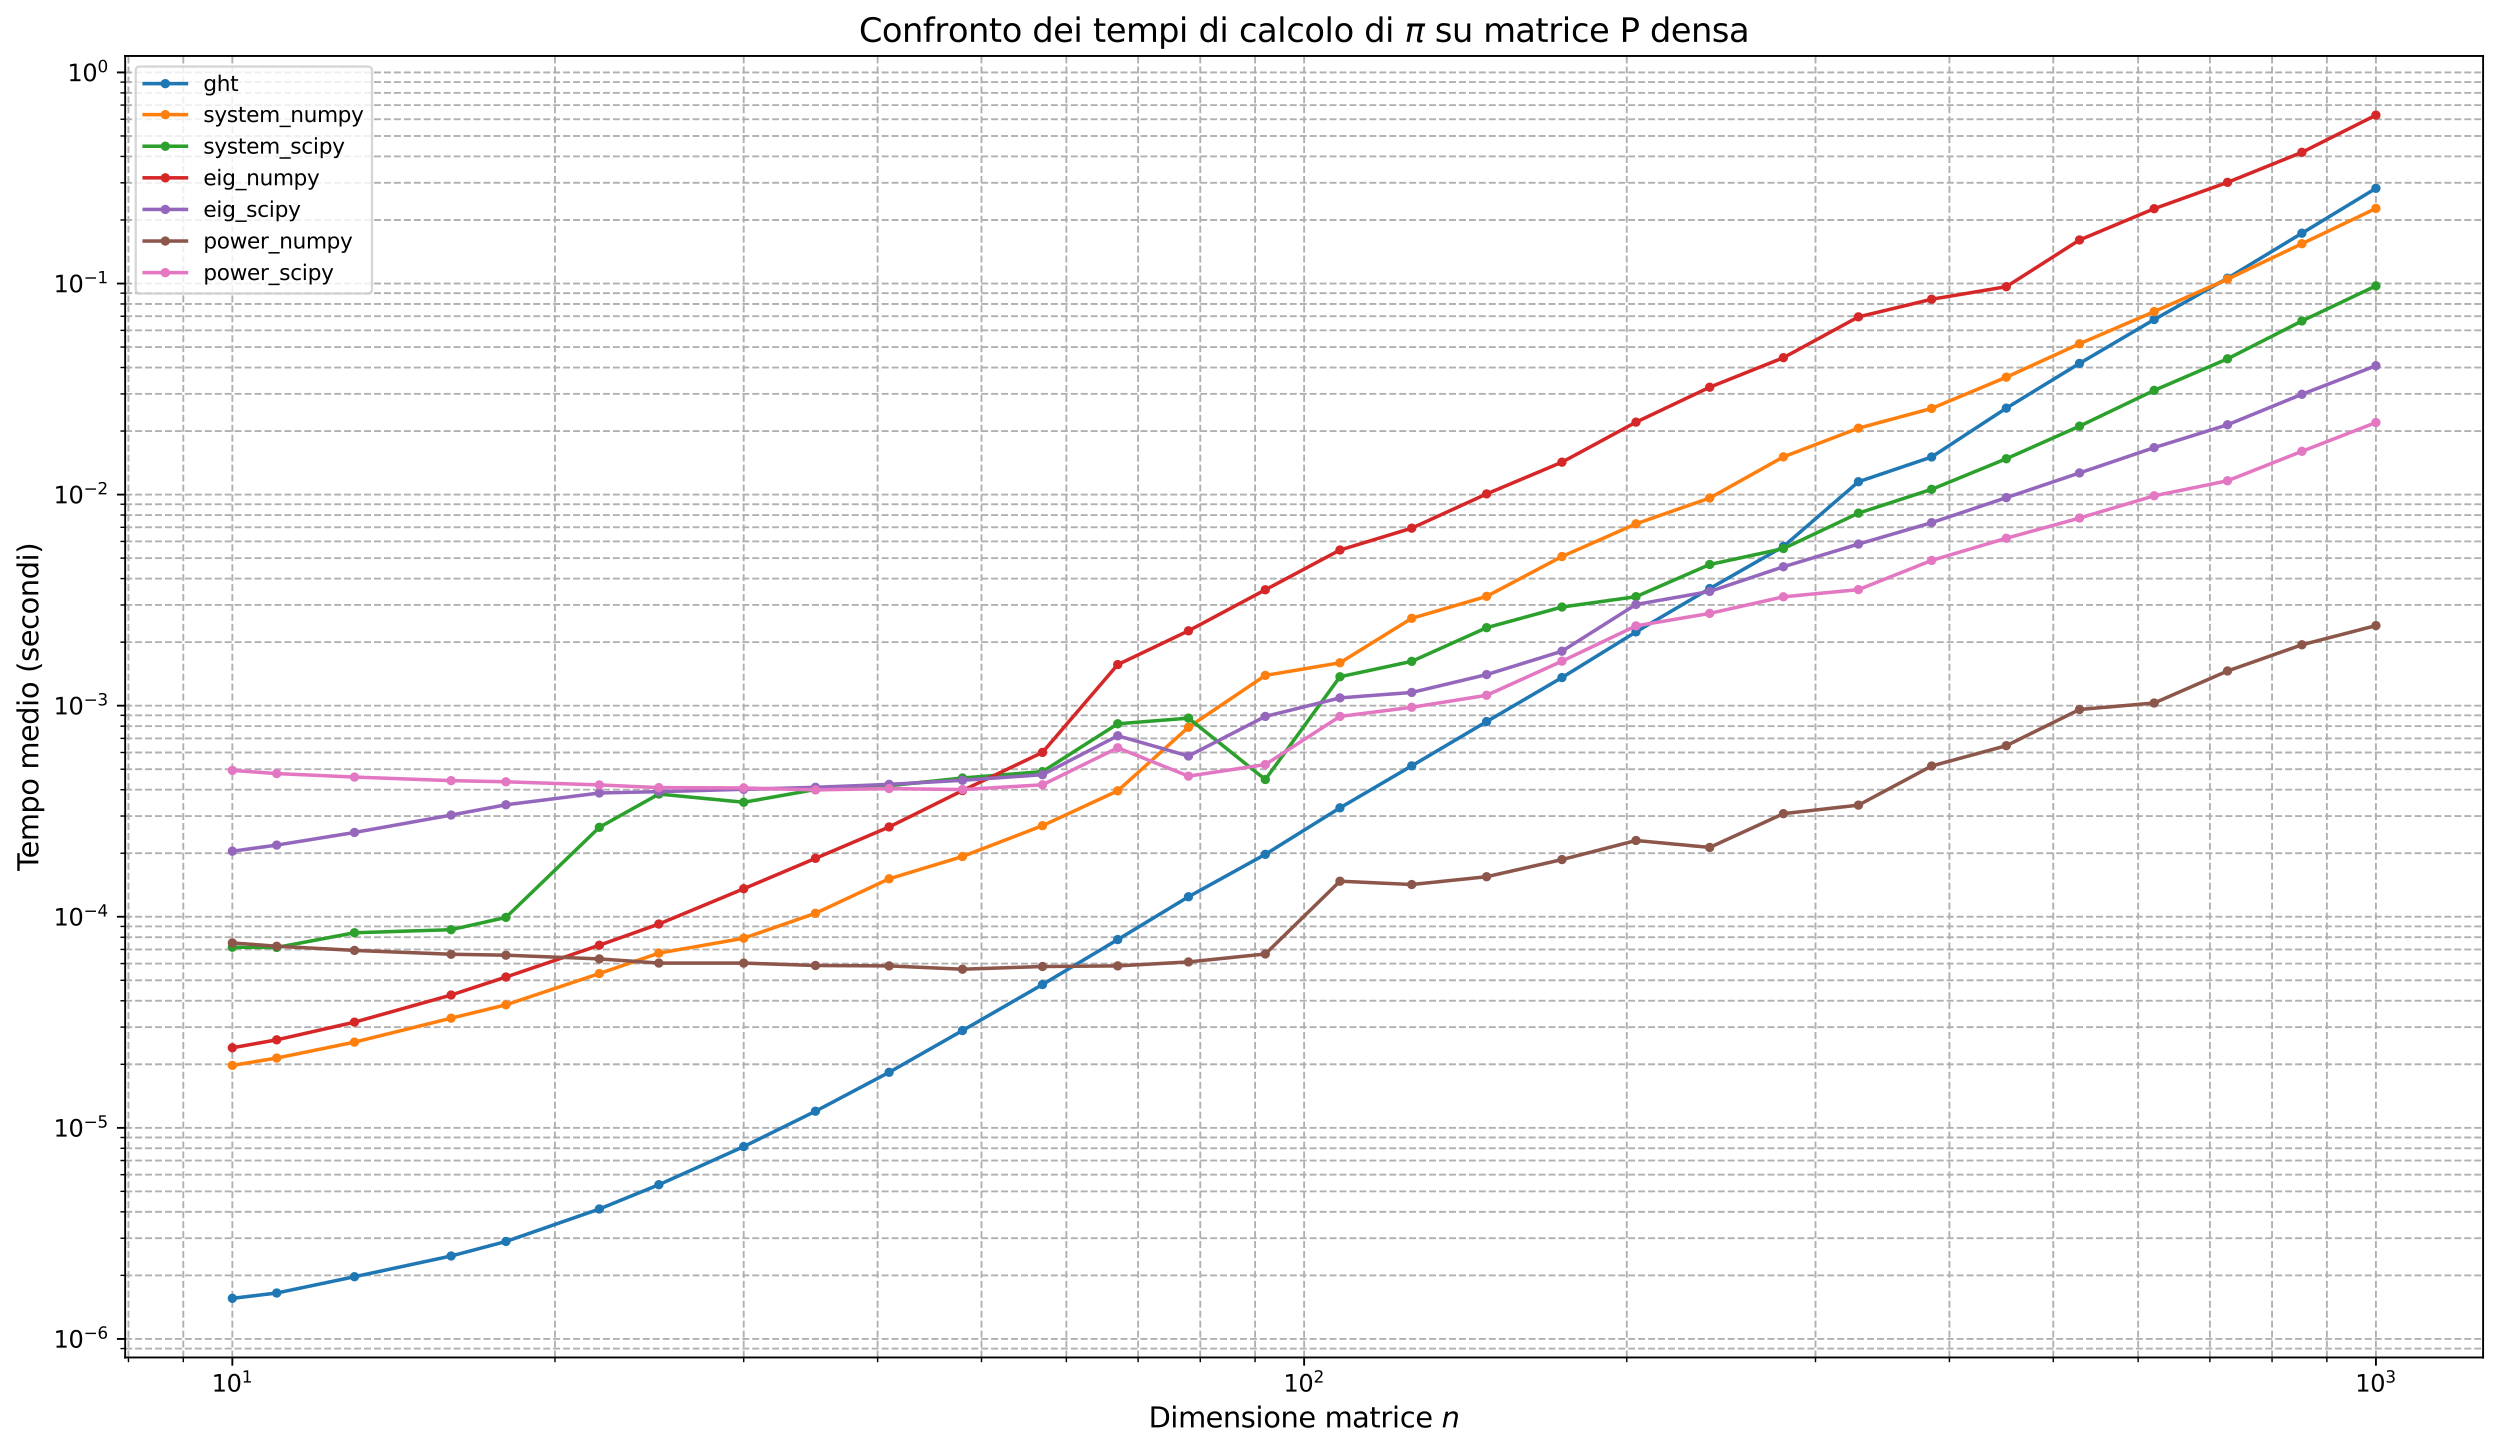 <?xml version="1.0" encoding="utf-8" standalone="no"?>
<!DOCTYPE svg PUBLIC "-//W3C//DTD SVG 1.1//EN"
  "http://www.w3.org/Graphics/SVG/1.1/DTD/svg11.dtd">
<svg xmlns:xlink="http://www.w3.org/1999/xlink" width="1064.914pt" height="617.732pt" viewBox="0 0 1064.914 617.732" xmlns="http://www.w3.org/2000/svg" version="1.1">
 <defs>
  <style type="text/css">*{stroke-linejoin: round; stroke-linecap: butt}</style>
 </defs>
 <g id="figure_1">
  <g id="patch_1">
   <path d="M 0 617.732 
L 1064.914 617.732 
L 1064.914 0 
L 0 0 
z
" style="fill: #ffffff"/>
  </g>
  <g id="axes_1">
   <g id="patch_2">
    <path d="M 53.314 578.24 
L 1057.714 578.24 
L 1057.714 23.84 
L 53.314 23.84 
z
" style="fill: #ffffff"/>
   </g>
   <g id="matplotlib.axis_1">
    <g id="xtick_1">
     <g id="line2d_1">
      <path d="M 98.968 578.24 
L 98.968 23.84 
" clip-path="url(#p49c1c334a2)" style="fill: none; stroke-dasharray: 2.96,1.28; stroke-dashoffset: 0; stroke: #b0b0b0; stroke-width: 0.8"/>
     </g>
     <g id="line2d_2">
      <defs>
       <path id="mca9392cab3" d="M 0 0 
L 0 3.5 
" style="stroke: #000000; stroke-width: 0.8"/>
      </defs>
      <g>
       <use xlink:href="#mca9392cab3" x="98.968" y="578.24" style="stroke: #000000; stroke-width: 0.8"/>
      </g>
     </g>
     <g id="text_1">
      <!-- $\mathdefault{10^{1}}$ -->
      <g transform="translate(90.168 592.838) scale(0.1 -0.1)">
       <defs>
        <path id="DejaVuSans-31" d="M 794 531 
L 1825 531 
L 1825 4091 
L 703 3866 
L 703 4441 
L 1819 4666 
L 2450 4666 
L 2450 531 
L 3481 531 
L 3481 0 
L 794 0 
L 794 531 
z
" transform="scale(0.016)"/>
        <path id="DejaVuSans-30" d="M 2034 4250 
Q 1547 4250 1301 3770 
Q 1056 3291 1056 2328 
Q 1056 1369 1301 889 
Q 1547 409 2034 409 
Q 2525 409 2770 889 
Q 3016 1369 3016 2328 
Q 3016 3291 2770 3770 
Q 2525 4250 2034 4250 
z
M 2034 4750 
Q 2819 4750 3233 4129 
Q 3647 3509 3647 2328 
Q 3647 1150 3233 529 
Q 2819 -91 2034 -91 
Q 1250 -91 836 529 
Q 422 1150 422 2328 
Q 422 3509 836 4129 
Q 1250 4750 2034 4750 
z
" transform="scale(0.016)"/>
       </defs>
       <use xlink:href="#DejaVuSans-31" transform="translate(0 0.684)"/>
       <use xlink:href="#DejaVuSans-30" transform="translate(63.623 0.684)"/>
       <use xlink:href="#DejaVuSans-31" transform="translate(128.203 38.966) scale(0.7)"/>
      </g>
     </g>
    </g>
    <g id="xtick_2">
     <g id="line2d_3">
      <path d="M 555.514 578.24 
L 555.514 23.84 
" clip-path="url(#p49c1c334a2)" style="fill: none; stroke-dasharray: 2.96,1.28; stroke-dashoffset: 0; stroke: #b0b0b0; stroke-width: 0.8"/>
     </g>
     <g id="line2d_4">
      <g>
       <use xlink:href="#mca9392cab3" x="555.514" y="578.24" style="stroke: #000000; stroke-width: 0.8"/>
      </g>
     </g>
     <g id="text_2">
      <!-- $\mathdefault{10^{2}}$ -->
      <g transform="translate(546.714 592.838) scale(0.1 -0.1)">
       <defs>
        <path id="DejaVuSans-32" d="M 1228 531 
L 3431 531 
L 3431 0 
L 469 0 
L 469 531 
Q 828 903 1448 1529 
Q 2069 2156 2228 2338 
Q 2531 2678 2651 2914 
Q 2772 3150 2772 3378 
Q 2772 3750 2511 3984 
Q 2250 4219 1831 4219 
Q 1534 4219 1204 4116 
Q 875 4013 500 3803 
L 500 4441 
Q 881 4594 1212 4672 
Q 1544 4750 1819 4750 
Q 2544 4750 2975 4387 
Q 3406 4025 3406 3419 
Q 3406 3131 3298 2873 
Q 3191 2616 2906 2266 
Q 2828 2175 2409 1742 
Q 1991 1309 1228 531 
z
" transform="scale(0.016)"/>
       </defs>
       <use xlink:href="#DejaVuSans-31" transform="translate(0 0.766)"/>
       <use xlink:href="#DejaVuSans-30" transform="translate(63.623 0.766)"/>
       <use xlink:href="#DejaVuSans-32" transform="translate(128.203 39.047) scale(0.7)"/>
      </g>
     </g>
    </g>
    <g id="xtick_3">
     <g id="line2d_5">
      <path d="M 1012.059 578.24 
L 1012.059 23.84 
" clip-path="url(#p49c1c334a2)" style="fill: none; stroke-dasharray: 2.96,1.28; stroke-dashoffset: 0; stroke: #b0b0b0; stroke-width: 0.8"/>
     </g>
     <g id="line2d_6">
      <g>
       <use xlink:href="#mca9392cab3" x="1012.059" y="578.24" style="stroke: #000000; stroke-width: 0.8"/>
      </g>
     </g>
     <g id="text_3">
      <!-- $\mathdefault{10^{3}}$ -->
      <g transform="translate(1003.259 592.838) scale(0.1 -0.1)">
       <defs>
        <path id="DejaVuSans-33" d="M 2597 2516 
Q 3050 2419 3304 2112 
Q 3559 1806 3559 1356 
Q 3559 666 3084 287 
Q 2609 -91 1734 -91 
Q 1441 -91 1130 -33 
Q 819 25 488 141 
L 488 750 
Q 750 597 1062 519 
Q 1375 441 1716 441 
Q 2309 441 2620 675 
Q 2931 909 2931 1356 
Q 2931 1769 2642 2001 
Q 2353 2234 1838 2234 
L 1294 2234 
L 1294 2753 
L 1863 2753 
Q 2328 2753 2575 2939 
Q 2822 3125 2822 3475 
Q 2822 3834 2567 4026 
Q 2313 4219 1838 4219 
Q 1578 4219 1281 4162 
Q 984 4106 628 3988 
L 628 4550 
Q 988 4650 1302 4700 
Q 1616 4750 1894 4750 
Q 2613 4750 3031 4423 
Q 3450 4097 3450 3541 
Q 3450 3153 3228 2886 
Q 3006 2619 2597 2516 
z
" transform="scale(0.016)"/>
       </defs>
       <use xlink:href="#DejaVuSans-31" transform="translate(0 0.766)"/>
       <use xlink:href="#DejaVuSans-30" transform="translate(63.623 0.766)"/>
       <use xlink:href="#DejaVuSans-33" transform="translate(128.203 39.047) scale(0.7)"/>
      </g>
     </g>
    </g>
    <g id="xtick_4">
     <g id="line2d_7">
      <path d="M 54.724 578.24 
L 54.724 23.84 
" clip-path="url(#p49c1c334a2)" style="fill: none; stroke-dasharray: 2.96,1.28; stroke-dashoffset: 0; stroke: #b0b0b0; stroke-width: 0.8"/>
     </g>
     <g id="line2d_8">
      <defs>
       <path id="mfef64c75b1" d="M 0 0 
L 0 2 
" style="stroke: #000000; stroke-width: 0.6"/>
      </defs>
      <g>
       <use xlink:href="#mfef64c75b1" x="54.724" y="578.24" style="stroke: #000000; stroke-width: 0.6"/>
      </g>
     </g>
    </g>
    <g id="xtick_5">
     <g id="line2d_9">
      <path d="M 78.078 578.24 
L 78.078 23.84 
" clip-path="url(#p49c1c334a2)" style="fill: none; stroke-dasharray: 2.96,1.28; stroke-dashoffset: 0; stroke: #b0b0b0; stroke-width: 0.8"/>
     </g>
     <g id="line2d_10">
      <g>
       <use xlink:href="#mfef64c75b1" x="78.078" y="578.24" style="stroke: #000000; stroke-width: 0.6"/>
      </g>
     </g>
    </g>
    <g id="xtick_6">
     <g id="line2d_11">
      <path d="M 236.402 578.24 
L 236.402 23.84 
" clip-path="url(#p49c1c334a2)" style="fill: none; stroke-dasharray: 2.96,1.28; stroke-dashoffset: 0; stroke: #b0b0b0; stroke-width: 0.8"/>
     </g>
     <g id="line2d_12">
      <g>
       <use xlink:href="#mfef64c75b1" x="236.402" y="578.24" style="stroke: #000000; stroke-width: 0.6"/>
      </g>
     </g>
    </g>
    <g id="xtick_7">
     <g id="line2d_13">
      <path d="M 316.796 578.24 
L 316.796 23.84 
" clip-path="url(#p49c1c334a2)" style="fill: none; stroke-dasharray: 2.96,1.28; stroke-dashoffset: 0; stroke: #b0b0b0; stroke-width: 0.8"/>
     </g>
     <g id="line2d_14">
      <g>
       <use xlink:href="#mfef64c75b1" x="316.796" y="578.24" style="stroke: #000000; stroke-width: 0.6"/>
      </g>
     </g>
    </g>
    <g id="xtick_8">
     <g id="line2d_15">
      <path d="M 373.836 578.24 
L 373.836 23.84 
" clip-path="url(#p49c1c334a2)" style="fill: none; stroke-dasharray: 2.96,1.28; stroke-dashoffset: 0; stroke: #b0b0b0; stroke-width: 0.8"/>
     </g>
     <g id="line2d_16">
      <g>
       <use xlink:href="#mfef64c75b1" x="373.836" y="578.24" style="stroke: #000000; stroke-width: 0.6"/>
      </g>
     </g>
    </g>
    <g id="xtick_9">
     <g id="line2d_17">
      <path d="M 418.08 578.24 
L 418.08 23.84 
" clip-path="url(#p49c1c334a2)" style="fill: none; stroke-dasharray: 2.96,1.28; stroke-dashoffset: 0; stroke: #b0b0b0; stroke-width: 0.8"/>
     </g>
     <g id="line2d_18">
      <g>
       <use xlink:href="#mfef64c75b1" x="418.08" y="578.24" style="stroke: #000000; stroke-width: 0.6"/>
      </g>
     </g>
    </g>
    <g id="xtick_10">
     <g id="line2d_19">
      <path d="M 454.23 578.24 
L 454.23 23.84 
" clip-path="url(#p49c1c334a2)" style="fill: none; stroke-dasharray: 2.96,1.28; stroke-dashoffset: 0; stroke: #b0b0b0; stroke-width: 0.8"/>
     </g>
     <g id="line2d_20">
      <g>
       <use xlink:href="#mfef64c75b1" x="454.23" y="578.24" style="stroke: #000000; stroke-width: 0.6"/>
      </g>
     </g>
    </g>
    <g id="xtick_11">
     <g id="line2d_21">
      <path d="M 484.794 578.24 
L 484.794 23.84 
" clip-path="url(#p49c1c334a2)" style="fill: none; stroke-dasharray: 2.96,1.28; stroke-dashoffset: 0; stroke: #b0b0b0; stroke-width: 0.8"/>
     </g>
     <g id="line2d_22">
      <g>
       <use xlink:href="#mfef64c75b1" x="484.794" y="578.24" style="stroke: #000000; stroke-width: 0.6"/>
      </g>
     </g>
    </g>
    <g id="xtick_12">
     <g id="line2d_23">
      <path d="M 511.27 578.24 
L 511.27 23.84 
" clip-path="url(#p49c1c334a2)" style="fill: none; stroke-dasharray: 2.96,1.28; stroke-dashoffset: 0; stroke: #b0b0b0; stroke-width: 0.8"/>
     </g>
     <g id="line2d_24">
      <g>
       <use xlink:href="#mfef64c75b1" x="511.27" y="578.24" style="stroke: #000000; stroke-width: 0.6"/>
      </g>
     </g>
    </g>
    <g id="xtick_13">
     <g id="line2d_25">
      <path d="M 534.623 578.24 
L 534.623 23.84 
" clip-path="url(#p49c1c334a2)" style="fill: none; stroke-dasharray: 2.96,1.28; stroke-dashoffset: 0; stroke: #b0b0b0; stroke-width: 0.8"/>
     </g>
     <g id="line2d_26">
      <g>
       <use xlink:href="#mfef64c75b1" x="534.623" y="578.24" style="stroke: #000000; stroke-width: 0.6"/>
      </g>
     </g>
    </g>
    <g id="xtick_14">
     <g id="line2d_27">
      <path d="M 692.948 578.24 
L 692.948 23.84 
" clip-path="url(#p49c1c334a2)" style="fill: none; stroke-dasharray: 2.96,1.28; stroke-dashoffset: 0; stroke: #b0b0b0; stroke-width: 0.8"/>
     </g>
     <g id="line2d_28">
      <g>
       <use xlink:href="#mfef64c75b1" x="692.948" y="578.24" style="stroke: #000000; stroke-width: 0.6"/>
      </g>
     </g>
    </g>
    <g id="xtick_15">
     <g id="line2d_29">
      <path d="M 773.341 578.24 
L 773.341 23.84 
" clip-path="url(#p49c1c334a2)" style="fill: none; stroke-dasharray: 2.96,1.28; stroke-dashoffset: 0; stroke: #b0b0b0; stroke-width: 0.8"/>
     </g>
     <g id="line2d_30">
      <g>
       <use xlink:href="#mfef64c75b1" x="773.341" y="578.24" style="stroke: #000000; stroke-width: 0.6"/>
      </g>
     </g>
    </g>
    <g id="xtick_16">
     <g id="line2d_31">
      <path d="M 830.382 578.24 
L 830.382 23.84 
" clip-path="url(#p49c1c334a2)" style="fill: none; stroke-dasharray: 2.96,1.28; stroke-dashoffset: 0; stroke: #b0b0b0; stroke-width: 0.8"/>
     </g>
     <g id="line2d_32">
      <g>
       <use xlink:href="#mfef64c75b1" x="830.382" y="578.24" style="stroke: #000000; stroke-width: 0.6"/>
      </g>
     </g>
    </g>
    <g id="xtick_17">
     <g id="line2d_33">
      <path d="M 874.625 578.24 
L 874.625 23.84 
" clip-path="url(#p49c1c334a2)" style="fill: none; stroke-dasharray: 2.96,1.28; stroke-dashoffset: 0; stroke: #b0b0b0; stroke-width: 0.8"/>
     </g>
     <g id="line2d_34">
      <g>
       <use xlink:href="#mfef64c75b1" x="874.625" y="578.24" style="stroke: #000000; stroke-width: 0.6"/>
      </g>
     </g>
    </g>
    <g id="xtick_18">
     <g id="line2d_35">
      <path d="M 910.775 578.24 
L 910.775 23.84 
" clip-path="url(#p49c1c334a2)" style="fill: none; stroke-dasharray: 2.96,1.28; stroke-dashoffset: 0; stroke: #b0b0b0; stroke-width: 0.8"/>
     </g>
     <g id="line2d_36">
      <g>
       <use xlink:href="#mfef64c75b1" x="910.775" y="578.24" style="stroke: #000000; stroke-width: 0.6"/>
      </g>
     </g>
    </g>
    <g id="xtick_19">
     <g id="line2d_37">
      <path d="M 941.339 578.24 
L 941.339 23.84 
" clip-path="url(#p49c1c334a2)" style="fill: none; stroke-dasharray: 2.96,1.28; stroke-dashoffset: 0; stroke: #b0b0b0; stroke-width: 0.8"/>
     </g>
     <g id="line2d_38">
      <g>
       <use xlink:href="#mfef64c75b1" x="941.339" y="578.24" style="stroke: #000000; stroke-width: 0.6"/>
      </g>
     </g>
    </g>
    <g id="xtick_20">
     <g id="line2d_39">
      <path d="M 967.815 578.24 
L 967.815 23.84 
" clip-path="url(#p49c1c334a2)" style="fill: none; stroke-dasharray: 2.96,1.28; stroke-dashoffset: 0; stroke: #b0b0b0; stroke-width: 0.8"/>
     </g>
     <g id="line2d_40">
      <g>
       <use xlink:href="#mfef64c75b1" x="967.815" y="578.24" style="stroke: #000000; stroke-width: 0.6"/>
      </g>
     </g>
    </g>
    <g id="xtick_21">
     <g id="line2d_41">
      <path d="M 991.169 578.24 
L 991.169 23.84 
" clip-path="url(#p49c1c334a2)" style="fill: none; stroke-dasharray: 2.96,1.28; stroke-dashoffset: 0; stroke: #b0b0b0; stroke-width: 0.8"/>
     </g>
     <g id="line2d_42">
      <g>
       <use xlink:href="#mfef64c75b1" x="991.169" y="578.24" style="stroke: #000000; stroke-width: 0.6"/>
      </g>
     </g>
    </g>
    <g id="text_4">
     <!-- Dimensione matrice $n$ -->
     <g transform="translate(489.274 608.036) scale(0.12 -0.12)">
      <defs>
       <path id="DejaVuSans-44" d="M 1259 4147 
L 1259 519 
L 2022 519 
Q 2988 519 3436 956 
Q 3884 1394 3884 2338 
Q 3884 3275 3436 3711 
Q 2988 4147 2022 4147 
L 1259 4147 
z
M 628 4666 
L 1925 4666 
Q 3281 4666 3915 4102 
Q 4550 3538 4550 2338 
Q 4550 1131 3912 565 
Q 3275 0 1925 0 
L 628 0 
L 628 4666 
z
" transform="scale(0.016)"/>
       <path id="DejaVuSans-69" d="M 603 3500 
L 1178 3500 
L 1178 0 
L 603 0 
L 603 3500 
z
M 603 4863 
L 1178 4863 
L 1178 4134 
L 603 4134 
L 603 4863 
z
" transform="scale(0.016)"/>
       <path id="DejaVuSans-6d" d="M 3328 2828 
Q 3544 3216 3844 3400 
Q 4144 3584 4550 3584 
Q 5097 3584 5394 3201 
Q 5691 2819 5691 2113 
L 5691 0 
L 5113 0 
L 5113 2094 
Q 5113 2597 4934 2840 
Q 4756 3084 4391 3084 
Q 3944 3084 3684 2787 
Q 3425 2491 3425 1978 
L 3425 0 
L 2847 0 
L 2847 2094 
Q 2847 2600 2669 2842 
Q 2491 3084 2119 3084 
Q 1678 3084 1418 2786 
Q 1159 2488 1159 1978 
L 1159 0 
L 581 0 
L 581 3500 
L 1159 3500 
L 1159 2956 
Q 1356 3278 1631 3431 
Q 1906 3584 2284 3584 
Q 2666 3584 2933 3390 
Q 3200 3197 3328 2828 
z
" transform="scale(0.016)"/>
       <path id="DejaVuSans-65" d="M 3597 1894 
L 3597 1613 
L 953 1613 
Q 991 1019 1311 708 
Q 1631 397 2203 397 
Q 2534 397 2845 478 
Q 3156 559 3463 722 
L 3463 178 
Q 3153 47 2828 -22 
Q 2503 -91 2169 -91 
Q 1331 -91 842 396 
Q 353 884 353 1716 
Q 353 2575 817 3079 
Q 1281 3584 2069 3584 
Q 2775 3584 3186 3129 
Q 3597 2675 3597 1894 
z
M 3022 2063 
Q 3016 2534 2758 2815 
Q 2500 3097 2075 3097 
Q 1594 3097 1305 2825 
Q 1016 2553 972 2059 
L 3022 2063 
z
" transform="scale(0.016)"/>
       <path id="DejaVuSans-6e" d="M 3513 2113 
L 3513 0 
L 2938 0 
L 2938 2094 
Q 2938 2591 2744 2837 
Q 2550 3084 2163 3084 
Q 1697 3084 1428 2787 
Q 1159 2491 1159 1978 
L 1159 0 
L 581 0 
L 581 3500 
L 1159 3500 
L 1159 2956 
Q 1366 3272 1645 3428 
Q 1925 3584 2291 3584 
Q 2894 3584 3203 3211 
Q 3513 2838 3513 2113 
z
" transform="scale(0.016)"/>
       <path id="DejaVuSans-73" d="M 2834 3397 
L 2834 2853 
Q 2591 2978 2328 3040 
Q 2066 3103 1784 3103 
Q 1356 3103 1142 2972 
Q 928 2841 928 2578 
Q 928 2378 1081 2264 
Q 1234 2150 1697 2047 
L 1894 2003 
Q 2506 1872 2764 1633 
Q 3022 1394 3022 966 
Q 3022 478 2636 193 
Q 2250 -91 1575 -91 
Q 1294 -91 989 -36 
Q 684 19 347 128 
L 347 722 
Q 666 556 975 473 
Q 1284 391 1588 391 
Q 1994 391 2212 530 
Q 2431 669 2431 922 
Q 2431 1156 2273 1281 
Q 2116 1406 1581 1522 
L 1381 1569 
Q 847 1681 609 1914 
Q 372 2147 372 2553 
Q 372 3047 722 3315 
Q 1072 3584 1716 3584 
Q 2034 3584 2315 3537 
Q 2597 3491 2834 3397 
z
" transform="scale(0.016)"/>
       <path id="DejaVuSans-6f" d="M 1959 3097 
Q 1497 3097 1228 2736 
Q 959 2375 959 1747 
Q 959 1119 1226 758 
Q 1494 397 1959 397 
Q 2419 397 2687 759 
Q 2956 1122 2956 1747 
Q 2956 2369 2687 2733 
Q 2419 3097 1959 3097 
z
M 1959 3584 
Q 2709 3584 3137 3096 
Q 3566 2609 3566 1747 
Q 3566 888 3137 398 
Q 2709 -91 1959 -91 
Q 1206 -91 779 398 
Q 353 888 353 1747 
Q 353 2609 779 3096 
Q 1206 3584 1959 3584 
z
" transform="scale(0.016)"/>
       <path id="DejaVuSans-20" transform="scale(0.016)"/>
       <path id="DejaVuSans-61" d="M 2194 1759 
Q 1497 1759 1228 1600 
Q 959 1441 959 1056 
Q 959 750 1161 570 
Q 1363 391 1709 391 
Q 2188 391 2477 730 
Q 2766 1069 2766 1631 
L 2766 1759 
L 2194 1759 
z
M 3341 1997 
L 3341 0 
L 2766 0 
L 2766 531 
Q 2569 213 2275 61 
Q 1981 -91 1556 -91 
Q 1019 -91 701 211 
Q 384 513 384 1019 
Q 384 1609 779 1909 
Q 1175 2209 1959 2209 
L 2766 2209 
L 2766 2266 
Q 2766 2663 2505 2880 
Q 2244 3097 1772 3097 
Q 1472 3097 1187 3025 
Q 903 2953 641 2809 
L 641 3341 
Q 956 3463 1253 3523 
Q 1550 3584 1831 3584 
Q 2591 3584 2966 3190 
Q 3341 2797 3341 1997 
z
" transform="scale(0.016)"/>
       <path id="DejaVuSans-74" d="M 1172 4494 
L 1172 3500 
L 2356 3500 
L 2356 3053 
L 1172 3053 
L 1172 1153 
Q 1172 725 1289 603 
Q 1406 481 1766 481 
L 2356 481 
L 2356 0 
L 1766 0 
Q 1100 0 847 248 
Q 594 497 594 1153 
L 594 3053 
L 172 3053 
L 172 3500 
L 594 3500 
L 594 4494 
L 1172 4494 
z
" transform="scale(0.016)"/>
       <path id="DejaVuSans-72" d="M 2631 2963 
Q 2534 3019 2420 3045 
Q 2306 3072 2169 3072 
Q 1681 3072 1420 2755 
Q 1159 2438 1159 1844 
L 1159 0 
L 581 0 
L 581 3500 
L 1159 3500 
L 1159 2956 
Q 1341 3275 1631 3429 
Q 1922 3584 2338 3584 
Q 2397 3584 2469 3576 
Q 2541 3569 2628 3553 
L 2631 2963 
z
" transform="scale(0.016)"/>
       <path id="DejaVuSans-63" d="M 3122 3366 
L 3122 2828 
Q 2878 2963 2633 3030 
Q 2388 3097 2138 3097 
Q 1578 3097 1268 2742 
Q 959 2388 959 1747 
Q 959 1106 1268 751 
Q 1578 397 2138 397 
Q 2388 397 2633 464 
Q 2878 531 3122 666 
L 3122 134 
Q 2881 22 2623 -34 
Q 2366 -91 2075 -91 
Q 1284 -91 818 406 
Q 353 903 353 1747 
Q 353 2603 823 3093 
Q 1294 3584 2113 3584 
Q 2378 3584 2631 3529 
Q 2884 3475 3122 3366 
z
" transform="scale(0.016)"/>
       <path id="DejaVuSans-Oblique-6e" d="M 3566 2113 
L 3156 0 
L 2578 0 
L 2988 2091 
Q 3016 2238 3031 2350 
Q 3047 2463 3047 2528 
Q 3047 2791 2881 2937 
Q 2716 3084 2419 3084 
Q 1956 3084 1622 2776 
Q 1288 2469 1184 1941 
L 800 0 
L 225 0 
L 903 3500 
L 1478 3500 
L 1363 2950 
Q 1603 3253 1940 3418 
Q 2278 3584 2650 3584 
Q 3113 3584 3367 3334 
Q 3622 3084 3622 2631 
Q 3622 2519 3608 2391 
Q 3594 2263 3566 2113 
z
" transform="scale(0.016)"/>
      </defs>
      <use xlink:href="#DejaVuSans-44" transform="translate(0 0.016)"/>
      <use xlink:href="#DejaVuSans-69" transform="translate(77.002 0.016)"/>
      <use xlink:href="#DejaVuSans-6d" transform="translate(104.785 0.016)"/>
      <use xlink:href="#DejaVuSans-65" transform="translate(202.197 0.016)"/>
      <use xlink:href="#DejaVuSans-6e" transform="translate(263.721 0.016)"/>
      <use xlink:href="#DejaVuSans-73" transform="translate(327.1 0.016)"/>
      <use xlink:href="#DejaVuSans-69" transform="translate(379.199 0.016)"/>
      <use xlink:href="#DejaVuSans-6f" transform="translate(406.982 0.016)"/>
      <use xlink:href="#DejaVuSans-6e" transform="translate(468.164 0.016)"/>
      <use xlink:href="#DejaVuSans-65" transform="translate(531.543 0.016)"/>
      <use xlink:href="#DejaVuSans-20" transform="translate(593.066 0.016)"/>
      <use xlink:href="#DejaVuSans-6d" transform="translate(624.854 0.016)"/>
      <use xlink:href="#DejaVuSans-61" transform="translate(722.266 0.016)"/>
      <use xlink:href="#DejaVuSans-74" transform="translate(783.545 0.016)"/>
      <use xlink:href="#DejaVuSans-72" transform="translate(822.754 0.016)"/>
      <use xlink:href="#DejaVuSans-69" transform="translate(863.867 0.016)"/>
      <use xlink:href="#DejaVuSans-63" transform="translate(891.65 0.016)"/>
      <use xlink:href="#DejaVuSans-65" transform="translate(946.631 0.016)"/>
      <use xlink:href="#DejaVuSans-20" transform="translate(1008.154 0.016)"/>
      <use xlink:href="#DejaVuSans-Oblique-6e" transform="translate(1039.941 0.016)"/>
     </g>
    </g>
   </g>
   <g id="matplotlib.axis_2">
    <g id="ytick_1">
     <g id="line2d_43">
      <path d="M 53.314 570.334 
L 1057.714 570.334 
" clip-path="url(#p49c1c334a2)" style="fill: none; stroke-dasharray: 2.96,1.28; stroke-dashoffset: 0; stroke: #b0b0b0; stroke-width: 0.8"/>
     </g>
     <g id="line2d_44">
      <defs>
       <path id="mb019b5810a" d="M 0 0 
L -3.5 0 
" style="stroke: #000000; stroke-width: 0.8"/>
      </defs>
      <g>
       <use xlink:href="#mb019b5810a" x="53.314" y="570.334" style="stroke: #000000; stroke-width: 0.8"/>
      </g>
     </g>
     <g id="text_5">
      <!-- $\mathdefault{10^{-6}}$ -->
      <g transform="translate(22.814 574.133) scale(0.1 -0.1)">
       <defs>
        <path id="DejaVuSans-2212" d="M 678 2272 
L 4684 2272 
L 4684 1741 
L 678 1741 
L 678 2272 
z
" transform="scale(0.016)"/>
        <path id="DejaVuSans-36" d="M 2113 2584 
Q 1688 2584 1439 2293 
Q 1191 2003 1191 1497 
Q 1191 994 1439 701 
Q 1688 409 2113 409 
Q 2538 409 2786 701 
Q 3034 994 3034 1497 
Q 3034 2003 2786 2293 
Q 2538 2584 2113 2584 
z
M 3366 4563 
L 3366 3988 
Q 3128 4100 2886 4159 
Q 2644 4219 2406 4219 
Q 1781 4219 1451 3797 
Q 1122 3375 1075 2522 
Q 1259 2794 1537 2939 
Q 1816 3084 2150 3084 
Q 2853 3084 3261 2657 
Q 3669 2231 3669 1497 
Q 3669 778 3244 343 
Q 2819 -91 2113 -91 
Q 1303 -91 875 529 
Q 447 1150 447 2328 
Q 447 3434 972 4092 
Q 1497 4750 2381 4750 
Q 2619 4750 2861 4703 
Q 3103 4656 3366 4563 
z
" transform="scale(0.016)"/>
       </defs>
       <use xlink:href="#DejaVuSans-31" transform="translate(0 0.766)"/>
       <use xlink:href="#DejaVuSans-30" transform="translate(63.623 0.766)"/>
       <use xlink:href="#DejaVuSans-2212" transform="translate(128.203 39.047) scale(0.7)"/>
       <use xlink:href="#DejaVuSans-36" transform="translate(186.855 39.047) scale(0.7)"/>
      </g>
     </g>
    </g>
    <g id="ytick_2">
     <g id="line2d_45">
      <path d="M 53.314 480.421 
L 1057.714 480.421 
" clip-path="url(#p49c1c334a2)" style="fill: none; stroke-dasharray: 2.96,1.28; stroke-dashoffset: 0; stroke: #b0b0b0; stroke-width: 0.8"/>
     </g>
     <g id="line2d_46">
      <g>
       <use xlink:href="#mb019b5810a" x="53.314" y="480.421" style="stroke: #000000; stroke-width: 0.8"/>
      </g>
     </g>
     <g id="text_6">
      <!-- $\mathdefault{10^{-5}}$ -->
      <g transform="translate(22.814 484.22) scale(0.1 -0.1)">
       <defs>
        <path id="DejaVuSans-35" d="M 691 4666 
L 3169 4666 
L 3169 4134 
L 1269 4134 
L 1269 2991 
Q 1406 3038 1543 3061 
Q 1681 3084 1819 3084 
Q 2600 3084 3056 2656 
Q 3513 2228 3513 1497 
Q 3513 744 3044 326 
Q 2575 -91 1722 -91 
Q 1428 -91 1123 -41 
Q 819 9 494 109 
L 494 744 
Q 775 591 1075 516 
Q 1375 441 1709 441 
Q 2250 441 2565 725 
Q 2881 1009 2881 1497 
Q 2881 1984 2565 2268 
Q 2250 2553 1709 2553 
Q 1456 2553 1204 2497 
Q 953 2441 691 2322 
L 691 4666 
z
" transform="scale(0.016)"/>
       </defs>
       <use xlink:href="#DejaVuSans-31" transform="translate(0 0.684)"/>
       <use xlink:href="#DejaVuSans-30" transform="translate(63.623 0.684)"/>
       <use xlink:href="#DejaVuSans-2212" transform="translate(128.203 38.966) scale(0.7)"/>
       <use xlink:href="#DejaVuSans-35" transform="translate(186.855 38.966) scale(0.7)"/>
      </g>
     </g>
    </g>
    <g id="ytick_3">
     <g id="line2d_47">
      <path d="M 53.314 390.507 
L 1057.714 390.507 
" clip-path="url(#p49c1c334a2)" style="fill: none; stroke-dasharray: 2.96,1.28; stroke-dashoffset: 0; stroke: #b0b0b0; stroke-width: 0.8"/>
     </g>
     <g id="line2d_48">
      <g>
       <use xlink:href="#mb019b5810a" x="53.314" y="390.507" style="stroke: #000000; stroke-width: 0.8"/>
      </g>
     </g>
     <g id="text_7">
      <!-- $\mathdefault{10^{-4}}$ -->
      <g transform="translate(22.814 394.306) scale(0.1 -0.1)">
       <defs>
        <path id="DejaVuSans-34" d="M 2419 4116 
L 825 1625 
L 2419 1625 
L 2419 4116 
z
M 2253 4666 
L 3047 4666 
L 3047 1625 
L 3713 1625 
L 3713 1100 
L 3047 1100 
L 3047 0 
L 2419 0 
L 2419 1100 
L 313 1100 
L 313 1709 
L 2253 4666 
z
" transform="scale(0.016)"/>
       </defs>
       <use xlink:href="#DejaVuSans-31" transform="translate(0 0.684)"/>
       <use xlink:href="#DejaVuSans-30" transform="translate(63.623 0.684)"/>
       <use xlink:href="#DejaVuSans-2212" transform="translate(128.203 38.966) scale(0.7)"/>
       <use xlink:href="#DejaVuSans-34" transform="translate(186.855 38.966) scale(0.7)"/>
      </g>
     </g>
    </g>
    <g id="ytick_4">
     <g id="line2d_49">
      <path d="M 53.314 300.593 
L 1057.714 300.593 
" clip-path="url(#p49c1c334a2)" style="fill: none; stroke-dasharray: 2.96,1.28; stroke-dashoffset: 0; stroke: #b0b0b0; stroke-width: 0.8"/>
     </g>
     <g id="line2d_50">
      <g>
       <use xlink:href="#mb019b5810a" x="53.314" y="300.593" style="stroke: #000000; stroke-width: 0.8"/>
      </g>
     </g>
     <g id="text_8">
      <!-- $\mathdefault{10^{-3}}$ -->
      <g transform="translate(22.814 304.392) scale(0.1 -0.1)">
       <use xlink:href="#DejaVuSans-31" transform="translate(0 0.766)"/>
       <use xlink:href="#DejaVuSans-30" transform="translate(63.623 0.766)"/>
       <use xlink:href="#DejaVuSans-2212" transform="translate(128.203 39.047) scale(0.7)"/>
       <use xlink:href="#DejaVuSans-33" transform="translate(186.855 39.047) scale(0.7)"/>
      </g>
     </g>
    </g>
    <g id="ytick_5">
     <g id="line2d_51">
      <path d="M 53.314 210.68 
L 1057.714 210.68 
" clip-path="url(#p49c1c334a2)" style="fill: none; stroke-dasharray: 2.96,1.28; stroke-dashoffset: 0; stroke: #b0b0b0; stroke-width: 0.8"/>
     </g>
     <g id="line2d_52">
      <g>
       <use xlink:href="#mb019b5810a" x="53.314" y="210.68" style="stroke: #000000; stroke-width: 0.8"/>
      </g>
     </g>
     <g id="text_9">
      <!-- $\mathdefault{10^{-2}}$ -->
      <g transform="translate(22.814 214.479) scale(0.1 -0.1)">
       <use xlink:href="#DejaVuSans-31" transform="translate(0 0.766)"/>
       <use xlink:href="#DejaVuSans-30" transform="translate(63.623 0.766)"/>
       <use xlink:href="#DejaVuSans-2212" transform="translate(128.203 39.047) scale(0.7)"/>
       <use xlink:href="#DejaVuSans-32" transform="translate(186.855 39.047) scale(0.7)"/>
      </g>
     </g>
    </g>
    <g id="ytick_6">
     <g id="line2d_53">
      <path d="M 53.314 120.766 
L 1057.714 120.766 
" clip-path="url(#p49c1c334a2)" style="fill: none; stroke-dasharray: 2.96,1.28; stroke-dashoffset: 0; stroke: #b0b0b0; stroke-width: 0.8"/>
     </g>
     <g id="line2d_54">
      <g>
       <use xlink:href="#mb019b5810a" x="53.314" y="120.766" style="stroke: #000000; stroke-width: 0.8"/>
      </g>
     </g>
     <g id="text_10">
      <!-- $\mathdefault{10^{-1}}$ -->
      <g transform="translate(22.814 124.565) scale(0.1 -0.1)">
       <use xlink:href="#DejaVuSans-31" transform="translate(0 0.684)"/>
       <use xlink:href="#DejaVuSans-30" transform="translate(63.623 0.684)"/>
       <use xlink:href="#DejaVuSans-2212" transform="translate(128.203 38.966) scale(0.7)"/>
       <use xlink:href="#DejaVuSans-31" transform="translate(186.855 38.966) scale(0.7)"/>
      </g>
     </g>
    </g>
    <g id="ytick_7">
     <g id="line2d_55">
      <path d="M 53.314 30.852 
L 1057.714 30.852 
" clip-path="url(#p49c1c334a2)" style="fill: none; stroke-dasharray: 2.96,1.28; stroke-dashoffset: 0; stroke: #b0b0b0; stroke-width: 0.8"/>
     </g>
     <g id="line2d_56">
      <g>
       <use xlink:href="#mb019b5810a" x="53.314" y="30.852" style="stroke: #000000; stroke-width: 0.8"/>
      </g>
     </g>
     <g id="text_11">
      <!-- $\mathdefault{10^{0}}$ -->
      <g transform="translate(28.714 34.651) scale(0.1 -0.1)">
       <use xlink:href="#DejaVuSans-31" transform="translate(0 0.766)"/>
       <use xlink:href="#DejaVuSans-30" transform="translate(63.623 0.766)"/>
       <use xlink:href="#DejaVuSans-30" transform="translate(128.203 39.047) scale(0.7)"/>
      </g>
     </g>
    </g>
    <g id="ytick_8">
     <g id="line2d_57">
      <path d="M 53.314 574.448 
L 1057.714 574.448 
" clip-path="url(#p49c1c334a2)" style="fill: none; stroke-dasharray: 2.96,1.28; stroke-dashoffset: 0; stroke: #b0b0b0; stroke-width: 0.8"/>
     </g>
     <g id="line2d_58">
      <defs>
       <path id="mc8b3c4ab50" d="M 0 0 
L -2 0 
" style="stroke: #000000; stroke-width: 0.6"/>
      </defs>
      <g>
       <use xlink:href="#mc8b3c4ab50" x="53.314" y="574.448" style="stroke: #000000; stroke-width: 0.6"/>
      </g>
     </g>
    </g>
    <g id="ytick_9">
     <g id="line2d_59">
      <path d="M 53.314 543.267 
L 1057.714 543.267 
" clip-path="url(#p49c1c334a2)" style="fill: none; stroke-dasharray: 2.96,1.28; stroke-dashoffset: 0; stroke: #b0b0b0; stroke-width: 0.8"/>
     </g>
     <g id="line2d_60">
      <g>
       <use xlink:href="#mc8b3c4ab50" x="53.314" y="543.267" style="stroke: #000000; stroke-width: 0.6"/>
      </g>
     </g>
    </g>
    <g id="ytick_10">
     <g id="line2d_61">
      <path d="M 53.314 527.434 
L 1057.714 527.434 
" clip-path="url(#p49c1c334a2)" style="fill: none; stroke-dasharray: 2.96,1.28; stroke-dashoffset: 0; stroke: #b0b0b0; stroke-width: 0.8"/>
     </g>
     <g id="line2d_62">
      <g>
       <use xlink:href="#mc8b3c4ab50" x="53.314" y="527.434" style="stroke: #000000; stroke-width: 0.6"/>
      </g>
     </g>
    </g>
    <g id="ytick_11">
     <g id="line2d_63">
      <path d="M 53.314 516.201 
L 1057.714 516.201 
" clip-path="url(#p49c1c334a2)" style="fill: none; stroke-dasharray: 2.96,1.28; stroke-dashoffset: 0; stroke: #b0b0b0; stroke-width: 0.8"/>
     </g>
     <g id="line2d_64">
      <g>
       <use xlink:href="#mc8b3c4ab50" x="53.314" y="516.201" style="stroke: #000000; stroke-width: 0.6"/>
      </g>
     </g>
    </g>
    <g id="ytick_12">
     <g id="line2d_65">
      <path d="M 53.314 507.487 
L 1057.714 507.487 
" clip-path="url(#p49c1c334a2)" style="fill: none; stroke-dasharray: 2.96,1.28; stroke-dashoffset: 0; stroke: #b0b0b0; stroke-width: 0.8"/>
     </g>
     <g id="line2d_66">
      <g>
       <use xlink:href="#mc8b3c4ab50" x="53.314" y="507.487" style="stroke: #000000; stroke-width: 0.6"/>
      </g>
     </g>
    </g>
    <g id="ytick_13">
     <g id="line2d_67">
      <path d="M 53.314 500.368 
L 1057.714 500.368 
" clip-path="url(#p49c1c334a2)" style="fill: none; stroke-dasharray: 2.96,1.28; stroke-dashoffset: 0; stroke: #b0b0b0; stroke-width: 0.8"/>
     </g>
     <g id="line2d_68">
      <g>
       <use xlink:href="#mc8b3c4ab50" x="53.314" y="500.368" style="stroke: #000000; stroke-width: 0.6"/>
      </g>
     </g>
    </g>
    <g id="ytick_14">
     <g id="line2d_69">
      <path d="M 53.314 494.348 
L 1057.714 494.348 
" clip-path="url(#p49c1c334a2)" style="fill: none; stroke-dasharray: 2.96,1.28; stroke-dashoffset: 0; stroke: #b0b0b0; stroke-width: 0.8"/>
     </g>
     <g id="line2d_70">
      <g>
       <use xlink:href="#mc8b3c4ab50" x="53.314" y="494.348" style="stroke: #000000; stroke-width: 0.6"/>
      </g>
     </g>
    </g>
    <g id="ytick_15">
     <g id="line2d_71">
      <path d="M 53.314 489.134 
L 1057.714 489.134 
" clip-path="url(#p49c1c334a2)" style="fill: none; stroke-dasharray: 2.96,1.28; stroke-dashoffset: 0; stroke: #b0b0b0; stroke-width: 0.8"/>
     </g>
     <g id="line2d_72">
      <g>
       <use xlink:href="#mc8b3c4ab50" x="53.314" y="489.134" style="stroke: #000000; stroke-width: 0.6"/>
      </g>
     </g>
    </g>
    <g id="ytick_16">
     <g id="line2d_73">
      <path d="M 53.314 484.535 
L 1057.714 484.535 
" clip-path="url(#p49c1c334a2)" style="fill: none; stroke-dasharray: 2.96,1.28; stroke-dashoffset: 0; stroke: #b0b0b0; stroke-width: 0.8"/>
     </g>
     <g id="line2d_74">
      <g>
       <use xlink:href="#mc8b3c4ab50" x="53.314" y="484.535" style="stroke: #000000; stroke-width: 0.6"/>
      </g>
     </g>
    </g>
    <g id="ytick_17">
     <g id="line2d_75">
      <path d="M 53.314 453.354 
L 1057.714 453.354 
" clip-path="url(#p49c1c334a2)" style="fill: none; stroke-dasharray: 2.96,1.28; stroke-dashoffset: 0; stroke: #b0b0b0; stroke-width: 0.8"/>
     </g>
     <g id="line2d_76">
      <g>
       <use xlink:href="#mc8b3c4ab50" x="53.314" y="453.354" style="stroke: #000000; stroke-width: 0.6"/>
      </g>
     </g>
    </g>
    <g id="ytick_18">
     <g id="line2d_77">
      <path d="M 53.314 437.521 
L 1057.714 437.521 
" clip-path="url(#p49c1c334a2)" style="fill: none; stroke-dasharray: 2.96,1.28; stroke-dashoffset: 0; stroke: #b0b0b0; stroke-width: 0.8"/>
     </g>
     <g id="line2d_78">
      <g>
       <use xlink:href="#mc8b3c4ab50" x="53.314" y="437.521" style="stroke: #000000; stroke-width: 0.6"/>
      </g>
     </g>
    </g>
    <g id="ytick_19">
     <g id="line2d_79">
      <path d="M 53.314 426.287 
L 1057.714 426.287 
" clip-path="url(#p49c1c334a2)" style="fill: none; stroke-dasharray: 2.96,1.28; stroke-dashoffset: 0; stroke: #b0b0b0; stroke-width: 0.8"/>
     </g>
     <g id="line2d_80">
      <g>
       <use xlink:href="#mc8b3c4ab50" x="53.314" y="426.287" style="stroke: #000000; stroke-width: 0.6"/>
      </g>
     </g>
    </g>
    <g id="ytick_20">
     <g id="line2d_81">
      <path d="M 53.314 417.574 
L 1057.714 417.574 
" clip-path="url(#p49c1c334a2)" style="fill: none; stroke-dasharray: 2.96,1.28; stroke-dashoffset: 0; stroke: #b0b0b0; stroke-width: 0.8"/>
     </g>
     <g id="line2d_82">
      <g>
       <use xlink:href="#mc8b3c4ab50" x="53.314" y="417.574" style="stroke: #000000; stroke-width: 0.6"/>
      </g>
     </g>
    </g>
    <g id="ytick_21">
     <g id="line2d_83">
      <path d="M 53.314 410.454 
L 1057.714 410.454 
" clip-path="url(#p49c1c334a2)" style="fill: none; stroke-dasharray: 2.96,1.28; stroke-dashoffset: 0; stroke: #b0b0b0; stroke-width: 0.8"/>
     </g>
     <g id="line2d_84">
      <g>
       <use xlink:href="#mc8b3c4ab50" x="53.314" y="410.454" style="stroke: #000000; stroke-width: 0.6"/>
      </g>
     </g>
    </g>
    <g id="ytick_22">
     <g id="line2d_85">
      <path d="M 53.314 404.435 
L 1057.714 404.435 
" clip-path="url(#p49c1c334a2)" style="fill: none; stroke-dasharray: 2.96,1.28; stroke-dashoffset: 0; stroke: #b0b0b0; stroke-width: 0.8"/>
     </g>
     <g id="line2d_86">
      <g>
       <use xlink:href="#mc8b3c4ab50" x="53.314" y="404.435" style="stroke: #000000; stroke-width: 0.6"/>
      </g>
     </g>
    </g>
    <g id="ytick_23">
     <g id="line2d_87">
      <path d="M 53.314 399.22 
L 1057.714 399.22 
" clip-path="url(#p49c1c334a2)" style="fill: none; stroke-dasharray: 2.96,1.28; stroke-dashoffset: 0; stroke: #b0b0b0; stroke-width: 0.8"/>
     </g>
     <g id="line2d_88">
      <g>
       <use xlink:href="#mc8b3c4ab50" x="53.314" y="399.22" style="stroke: #000000; stroke-width: 0.6"/>
      </g>
     </g>
    </g>
    <g id="ytick_24">
     <g id="line2d_89">
      <path d="M 53.314 394.621 
L 1057.714 394.621 
" clip-path="url(#p49c1c334a2)" style="fill: none; stroke-dasharray: 2.96,1.28; stroke-dashoffset: 0; stroke: #b0b0b0; stroke-width: 0.8"/>
     </g>
     <g id="line2d_90">
      <g>
       <use xlink:href="#mc8b3c4ab50" x="53.314" y="394.621" style="stroke: #000000; stroke-width: 0.6"/>
      </g>
     </g>
    </g>
    <g id="ytick_25">
     <g id="line2d_91">
      <path d="M 53.314 363.44 
L 1057.714 363.44 
" clip-path="url(#p49c1c334a2)" style="fill: none; stroke-dasharray: 2.96,1.28; stroke-dashoffset: 0; stroke: #b0b0b0; stroke-width: 0.8"/>
     </g>
     <g id="line2d_92">
      <g>
       <use xlink:href="#mc8b3c4ab50" x="53.314" y="363.44" style="stroke: #000000; stroke-width: 0.6"/>
      </g>
     </g>
    </g>
    <g id="ytick_26">
     <g id="line2d_93">
      <path d="M 53.314 347.607 
L 1057.714 347.607 
" clip-path="url(#p49c1c334a2)" style="fill: none; stroke-dasharray: 2.96,1.28; stroke-dashoffset: 0; stroke: #b0b0b0; stroke-width: 0.8"/>
     </g>
     <g id="line2d_94">
      <g>
       <use xlink:href="#mc8b3c4ab50" x="53.314" y="347.607" style="stroke: #000000; stroke-width: 0.6"/>
      </g>
     </g>
    </g>
    <g id="ytick_27">
     <g id="line2d_95">
      <path d="M 53.314 336.373 
L 1057.714 336.373 
" clip-path="url(#p49c1c334a2)" style="fill: none; stroke-dasharray: 2.96,1.28; stroke-dashoffset: 0; stroke: #b0b0b0; stroke-width: 0.8"/>
     </g>
     <g id="line2d_96">
      <g>
       <use xlink:href="#mc8b3c4ab50" x="53.314" y="336.373" style="stroke: #000000; stroke-width: 0.6"/>
      </g>
     </g>
    </g>
    <g id="ytick_28">
     <g id="line2d_97">
      <path d="M 53.314 327.66 
L 1057.714 327.66 
" clip-path="url(#p49c1c334a2)" style="fill: none; stroke-dasharray: 2.96,1.28; stroke-dashoffset: 0; stroke: #b0b0b0; stroke-width: 0.8"/>
     </g>
     <g id="line2d_98">
      <g>
       <use xlink:href="#mc8b3c4ab50" x="53.314" y="327.66" style="stroke: #000000; stroke-width: 0.6"/>
      </g>
     </g>
    </g>
    <g id="ytick_29">
     <g id="line2d_99">
      <path d="M 53.314 320.54 
L 1057.714 320.54 
" clip-path="url(#p49c1c334a2)" style="fill: none; stroke-dasharray: 2.96,1.28; stroke-dashoffset: 0; stroke: #b0b0b0; stroke-width: 0.8"/>
     </g>
     <g id="line2d_100">
      <g>
       <use xlink:href="#mc8b3c4ab50" x="53.314" y="320.54" style="stroke: #000000; stroke-width: 0.6"/>
      </g>
     </g>
    </g>
    <g id="ytick_30">
     <g id="line2d_101">
      <path d="M 53.314 314.521 
L 1057.714 314.521 
" clip-path="url(#p49c1c334a2)" style="fill: none; stroke-dasharray: 2.96,1.28; stroke-dashoffset: 0; stroke: #b0b0b0; stroke-width: 0.8"/>
     </g>
     <g id="line2d_102">
      <g>
       <use xlink:href="#mc8b3c4ab50" x="53.314" y="314.521" style="stroke: #000000; stroke-width: 0.6"/>
      </g>
     </g>
    </g>
    <g id="ytick_31">
     <g id="line2d_103">
      <path d="M 53.314 309.307 
L 1057.714 309.307 
" clip-path="url(#p49c1c334a2)" style="fill: none; stroke-dasharray: 2.96,1.28; stroke-dashoffset: 0; stroke: #b0b0b0; stroke-width: 0.8"/>
     </g>
     <g id="line2d_104">
      <g>
       <use xlink:href="#mc8b3c4ab50" x="53.314" y="309.307" style="stroke: #000000; stroke-width: 0.6"/>
      </g>
     </g>
    </g>
    <g id="ytick_32">
     <g id="line2d_105">
      <path d="M 53.314 304.707 
L 1057.714 304.707 
" clip-path="url(#p49c1c334a2)" style="fill: none; stroke-dasharray: 2.96,1.28; stroke-dashoffset: 0; stroke: #b0b0b0; stroke-width: 0.8"/>
     </g>
     <g id="line2d_106">
      <g>
       <use xlink:href="#mc8b3c4ab50" x="53.314" y="304.707" style="stroke: #000000; stroke-width: 0.6"/>
      </g>
     </g>
    </g>
    <g id="ytick_33">
     <g id="line2d_107">
      <path d="M 53.314 273.526 
L 1057.714 273.526 
" clip-path="url(#p49c1c334a2)" style="fill: none; stroke-dasharray: 2.96,1.28; stroke-dashoffset: 0; stroke: #b0b0b0; stroke-width: 0.8"/>
     </g>
     <g id="line2d_108">
      <g>
       <use xlink:href="#mc8b3c4ab50" x="53.314" y="273.526" style="stroke: #000000; stroke-width: 0.6"/>
      </g>
     </g>
    </g>
    <g id="ytick_34">
     <g id="line2d_109">
      <path d="M 53.314 257.693 
L 1057.714 257.693 
" clip-path="url(#p49c1c334a2)" style="fill: none; stroke-dasharray: 2.96,1.28; stroke-dashoffset: 0; stroke: #b0b0b0; stroke-width: 0.8"/>
     </g>
     <g id="line2d_110">
      <g>
       <use xlink:href="#mc8b3c4ab50" x="53.314" y="257.693" style="stroke: #000000; stroke-width: 0.6"/>
      </g>
     </g>
    </g>
    <g id="ytick_35">
     <g id="line2d_111">
      <path d="M 53.314 246.46 
L 1057.714 246.46 
" clip-path="url(#p49c1c334a2)" style="fill: none; stroke-dasharray: 2.96,1.28; stroke-dashoffset: 0; stroke: #b0b0b0; stroke-width: 0.8"/>
     </g>
     <g id="line2d_112">
      <g>
       <use xlink:href="#mc8b3c4ab50" x="53.314" y="246.46" style="stroke: #000000; stroke-width: 0.6"/>
      </g>
     </g>
    </g>
    <g id="ytick_36">
     <g id="line2d_113">
      <path d="M 53.314 237.746 
L 1057.714 237.746 
" clip-path="url(#p49c1c334a2)" style="fill: none; stroke-dasharray: 2.96,1.28; stroke-dashoffset: 0; stroke: #b0b0b0; stroke-width: 0.8"/>
     </g>
     <g id="line2d_114">
      <g>
       <use xlink:href="#mc8b3c4ab50" x="53.314" y="237.746" style="stroke: #000000; stroke-width: 0.6"/>
      </g>
     </g>
    </g>
    <g id="ytick_37">
     <g id="line2d_115">
      <path d="M 53.314 230.627 
L 1057.714 230.627 
" clip-path="url(#p49c1c334a2)" style="fill: none; stroke-dasharray: 2.96,1.28; stroke-dashoffset: 0; stroke: #b0b0b0; stroke-width: 0.8"/>
     </g>
     <g id="line2d_116">
      <g>
       <use xlink:href="#mc8b3c4ab50" x="53.314" y="230.627" style="stroke: #000000; stroke-width: 0.6"/>
      </g>
     </g>
    </g>
    <g id="ytick_38">
     <g id="line2d_117">
      <path d="M 53.314 224.607 
L 1057.714 224.607 
" clip-path="url(#p49c1c334a2)" style="fill: none; stroke-dasharray: 2.96,1.28; stroke-dashoffset: 0; stroke: #b0b0b0; stroke-width: 0.8"/>
     </g>
     <g id="line2d_118">
      <g>
       <use xlink:href="#mc8b3c4ab50" x="53.314" y="224.607" style="stroke: #000000; stroke-width: 0.6"/>
      </g>
     </g>
    </g>
    <g id="ytick_39">
     <g id="line2d_119">
      <path d="M 53.314 219.393 
L 1057.714 219.393 
" clip-path="url(#p49c1c334a2)" style="fill: none; stroke-dasharray: 2.96,1.28; stroke-dashoffset: 0; stroke: #b0b0b0; stroke-width: 0.8"/>
     </g>
     <g id="line2d_120">
      <g>
       <use xlink:href="#mc8b3c4ab50" x="53.314" y="219.393" style="stroke: #000000; stroke-width: 0.6"/>
      </g>
     </g>
    </g>
    <g id="ytick_40">
     <g id="line2d_121">
      <path d="M 53.314 214.794 
L 1057.714 214.794 
" clip-path="url(#p49c1c334a2)" style="fill: none; stroke-dasharray: 2.96,1.28; stroke-dashoffset: 0; stroke: #b0b0b0; stroke-width: 0.8"/>
     </g>
     <g id="line2d_122">
      <g>
       <use xlink:href="#mc8b3c4ab50" x="53.314" y="214.794" style="stroke: #000000; stroke-width: 0.6"/>
      </g>
     </g>
    </g>
    <g id="ytick_41">
     <g id="line2d_123">
      <path d="M 53.314 183.613 
L 1057.714 183.613 
" clip-path="url(#p49c1c334a2)" style="fill: none; stroke-dasharray: 2.96,1.28; stroke-dashoffset: 0; stroke: #b0b0b0; stroke-width: 0.8"/>
     </g>
     <g id="line2d_124">
      <g>
       <use xlink:href="#mc8b3c4ab50" x="53.314" y="183.613" style="stroke: #000000; stroke-width: 0.6"/>
      </g>
     </g>
    </g>
    <g id="ytick_42">
     <g id="line2d_125">
      <path d="M 53.314 167.78 
L 1057.714 167.78 
" clip-path="url(#p49c1c334a2)" style="fill: none; stroke-dasharray: 2.96,1.28; stroke-dashoffset: 0; stroke: #b0b0b0; stroke-width: 0.8"/>
     </g>
     <g id="line2d_126">
      <g>
       <use xlink:href="#mc8b3c4ab50" x="53.314" y="167.78" style="stroke: #000000; stroke-width: 0.6"/>
      </g>
     </g>
    </g>
    <g id="ytick_43">
     <g id="line2d_127">
      <path d="M 53.314 156.546 
L 1057.714 156.546 
" clip-path="url(#p49c1c334a2)" style="fill: none; stroke-dasharray: 2.96,1.28; stroke-dashoffset: 0; stroke: #b0b0b0; stroke-width: 0.8"/>
     </g>
     <g id="line2d_128">
      <g>
       <use xlink:href="#mc8b3c4ab50" x="53.314" y="156.546" style="stroke: #000000; stroke-width: 0.6"/>
      </g>
     </g>
    </g>
    <g id="ytick_44">
     <g id="line2d_129">
      <path d="M 53.314 147.833 
L 1057.714 147.833 
" clip-path="url(#p49c1c334a2)" style="fill: none; stroke-dasharray: 2.96,1.28; stroke-dashoffset: 0; stroke: #b0b0b0; stroke-width: 0.8"/>
     </g>
     <g id="line2d_130">
      <g>
       <use xlink:href="#mc8b3c4ab50" x="53.314" y="147.833" style="stroke: #000000; stroke-width: 0.6"/>
      </g>
     </g>
    </g>
    <g id="ytick_45">
     <g id="line2d_131">
      <path d="M 53.314 140.713 
L 1057.714 140.713 
" clip-path="url(#p49c1c334a2)" style="fill: none; stroke-dasharray: 2.96,1.28; stroke-dashoffset: 0; stroke: #b0b0b0; stroke-width: 0.8"/>
     </g>
     <g id="line2d_132">
      <g>
       <use xlink:href="#mc8b3c4ab50" x="53.314" y="140.713" style="stroke: #000000; stroke-width: 0.6"/>
      </g>
     </g>
    </g>
    <g id="ytick_46">
     <g id="line2d_133">
      <path d="M 53.314 134.694 
L 1057.714 134.694 
" clip-path="url(#p49c1c334a2)" style="fill: none; stroke-dasharray: 2.96,1.28; stroke-dashoffset: 0; stroke: #b0b0b0; stroke-width: 0.8"/>
     </g>
     <g id="line2d_134">
      <g>
       <use xlink:href="#mc8b3c4ab50" x="53.314" y="134.694" style="stroke: #000000; stroke-width: 0.6"/>
      </g>
     </g>
    </g>
    <g id="ytick_47">
     <g id="line2d_135">
      <path d="M 53.314 129.479 
L 1057.714 129.479 
" clip-path="url(#p49c1c334a2)" style="fill: none; stroke-dasharray: 2.96,1.28; stroke-dashoffset: 0; stroke: #b0b0b0; stroke-width: 0.8"/>
     </g>
     <g id="line2d_136">
      <g>
       <use xlink:href="#mc8b3c4ab50" x="53.314" y="129.479" style="stroke: #000000; stroke-width: 0.6"/>
      </g>
     </g>
    </g>
    <g id="ytick_48">
     <g id="line2d_137">
      <path d="M 53.314 124.88 
L 1057.714 124.88 
" clip-path="url(#p49c1c334a2)" style="fill: none; stroke-dasharray: 2.96,1.28; stroke-dashoffset: 0; stroke: #b0b0b0; stroke-width: 0.8"/>
     </g>
     <g id="line2d_138">
      <g>
       <use xlink:href="#mc8b3c4ab50" x="53.314" y="124.88" style="stroke: #000000; stroke-width: 0.6"/>
      </g>
     </g>
    </g>
    <g id="ytick_49">
     <g id="line2d_139">
      <path d="M 53.314 93.699 
L 1057.714 93.699 
" clip-path="url(#p49c1c334a2)" style="fill: none; stroke-dasharray: 2.96,1.28; stroke-dashoffset: 0; stroke: #b0b0b0; stroke-width: 0.8"/>
     </g>
     <g id="line2d_140">
      <g>
       <use xlink:href="#mc8b3c4ab50" x="53.314" y="93.699" style="stroke: #000000; stroke-width: 0.6"/>
      </g>
     </g>
    </g>
    <g id="ytick_50">
     <g id="line2d_141">
      <path d="M 53.314 77.866 
L 1057.714 77.866 
" clip-path="url(#p49c1c334a2)" style="fill: none; stroke-dasharray: 2.96,1.28; stroke-dashoffset: 0; stroke: #b0b0b0; stroke-width: 0.8"/>
     </g>
     <g id="line2d_142">
      <g>
       <use xlink:href="#mc8b3c4ab50" x="53.314" y="77.866" style="stroke: #000000; stroke-width: 0.6"/>
      </g>
     </g>
    </g>
    <g id="ytick_51">
     <g id="line2d_143">
      <path d="M 53.314 66.632 
L 1057.714 66.632 
" clip-path="url(#p49c1c334a2)" style="fill: none; stroke-dasharray: 2.96,1.28; stroke-dashoffset: 0; stroke: #b0b0b0; stroke-width: 0.8"/>
     </g>
     <g id="line2d_144">
      <g>
       <use xlink:href="#mc8b3c4ab50" x="53.314" y="66.632" style="stroke: #000000; stroke-width: 0.6"/>
      </g>
     </g>
    </g>
    <g id="ytick_52">
     <g id="line2d_145">
      <path d="M 53.314 57.919 
L 1057.714 57.919 
" clip-path="url(#p49c1c334a2)" style="fill: none; stroke-dasharray: 2.96,1.28; stroke-dashoffset: 0; stroke: #b0b0b0; stroke-width: 0.8"/>
     </g>
     <g id="line2d_146">
      <g>
       <use xlink:href="#mc8b3c4ab50" x="53.314" y="57.919" style="stroke: #000000; stroke-width: 0.6"/>
      </g>
     </g>
    </g>
    <g id="ytick_53">
     <g id="line2d_147">
      <path d="M 53.314 50.799 
L 1057.714 50.799 
" clip-path="url(#p49c1c334a2)" style="fill: none; stroke-dasharray: 2.96,1.28; stroke-dashoffset: 0; stroke: #b0b0b0; stroke-width: 0.8"/>
     </g>
     <g id="line2d_148">
      <g>
       <use xlink:href="#mc8b3c4ab50" x="53.314" y="50.799" style="stroke: #000000; stroke-width: 0.6"/>
      </g>
     </g>
    </g>
    <g id="ytick_54">
     <g id="line2d_149">
      <path d="M 53.314 44.78 
L 1057.714 44.78 
" clip-path="url(#p49c1c334a2)" style="fill: none; stroke-dasharray: 2.96,1.28; stroke-dashoffset: 0; stroke: #b0b0b0; stroke-width: 0.8"/>
     </g>
     <g id="line2d_150">
      <g>
       <use xlink:href="#mc8b3c4ab50" x="53.314" y="44.78" style="stroke: #000000; stroke-width: 0.6"/>
      </g>
     </g>
    </g>
    <g id="ytick_55">
     <g id="line2d_151">
      <path d="M 53.314 39.566 
L 1057.714 39.566 
" clip-path="url(#p49c1c334a2)" style="fill: none; stroke-dasharray: 2.96,1.28; stroke-dashoffset: 0; stroke: #b0b0b0; stroke-width: 0.8"/>
     </g>
     <g id="line2d_152">
      <g>
       <use xlink:href="#mc8b3c4ab50" x="53.314" y="39.566" style="stroke: #000000; stroke-width: 0.6"/>
      </g>
     </g>
    </g>
    <g id="ytick_56">
     <g id="line2d_153">
      <path d="M 53.314 34.966 
L 1057.714 34.966 
" clip-path="url(#p49c1c334a2)" style="fill: none; stroke-dasharray: 2.96,1.28; stroke-dashoffset: 0; stroke: #b0b0b0; stroke-width: 0.8"/>
     </g>
     <g id="line2d_154">
      <g>
       <use xlink:href="#mc8b3c4ab50" x="53.314" y="34.966" style="stroke: #000000; stroke-width: 0.6"/>
      </g>
     </g>
    </g>
    <g id="text_12">
     <!-- Tempo medio (secondi) -->
     <g transform="translate(16.318 370.947) rotate(-90) scale(0.12 -0.12)">
      <defs>
       <path id="DejaVuSans-54" d="M -19 4666 
L 3928 4666 
L 3928 4134 
L 2272 4134 
L 2272 0 
L 1638 0 
L 1638 4134 
L -19 4134 
L -19 4666 
z
" transform="scale(0.016)"/>
       <path id="DejaVuSans-70" d="M 1159 525 
L 1159 -1331 
L 581 -1331 
L 581 3500 
L 1159 3500 
L 1159 2969 
Q 1341 3281 1617 3432 
Q 1894 3584 2278 3584 
Q 2916 3584 3314 3078 
Q 3713 2572 3713 1747 
Q 3713 922 3314 415 
Q 2916 -91 2278 -91 
Q 1894 -91 1617 61 
Q 1341 213 1159 525 
z
M 3116 1747 
Q 3116 2381 2855 2742 
Q 2594 3103 2138 3103 
Q 1681 3103 1420 2742 
Q 1159 2381 1159 1747 
Q 1159 1113 1420 752 
Q 1681 391 2138 391 
Q 2594 391 2855 752 
Q 3116 1113 3116 1747 
z
" transform="scale(0.016)"/>
       <path id="DejaVuSans-64" d="M 2906 2969 
L 2906 4863 
L 3481 4863 
L 3481 0 
L 2906 0 
L 2906 525 
Q 2725 213 2448 61 
Q 2172 -91 1784 -91 
Q 1150 -91 751 415 
Q 353 922 353 1747 
Q 353 2572 751 3078 
Q 1150 3584 1784 3584 
Q 2172 3584 2448 3432 
Q 2725 3281 2906 2969 
z
M 947 1747 
Q 947 1113 1208 752 
Q 1469 391 1925 391 
Q 2381 391 2643 752 
Q 2906 1113 2906 1747 
Q 2906 2381 2643 2742 
Q 2381 3103 1925 3103 
Q 1469 3103 1208 2742 
Q 947 2381 947 1747 
z
" transform="scale(0.016)"/>
       <path id="DejaVuSans-28" d="M 1984 4856 
Q 1566 4138 1362 3434 
Q 1159 2731 1159 2009 
Q 1159 1288 1364 580 
Q 1569 -128 1984 -844 
L 1484 -844 
Q 1016 -109 783 600 
Q 550 1309 550 2009 
Q 550 2706 781 3412 
Q 1013 4119 1484 4856 
L 1984 4856 
z
" transform="scale(0.016)"/>
       <path id="DejaVuSans-29" d="M 513 4856 
L 1013 4856 
Q 1481 4119 1714 3412 
Q 1947 2706 1947 2009 
Q 1947 1309 1714 600 
Q 1481 -109 1013 -844 
L 513 -844 
Q 928 -128 1133 580 
Q 1338 1288 1338 2009 
Q 1338 2731 1133 3434 
Q 928 4138 513 4856 
z
" transform="scale(0.016)"/>
      </defs>
      <use xlink:href="#DejaVuSans-54"/>
      <use xlink:href="#DejaVuSans-65" x="44.084"/>
      <use xlink:href="#DejaVuSans-6d" x="105.607"/>
      <use xlink:href="#DejaVuSans-70" x="203.02"/>
      <use xlink:href="#DejaVuSans-6f" x="266.496"/>
      <use xlink:href="#DejaVuSans-20" x="327.678"/>
      <use xlink:href="#DejaVuSans-6d" x="359.465"/>
      <use xlink:href="#DejaVuSans-65" x="456.877"/>
      <use xlink:href="#DejaVuSans-64" x="518.4"/>
      <use xlink:href="#DejaVuSans-69" x="581.877"/>
      <use xlink:href="#DejaVuSans-6f" x="609.66"/>
      <use xlink:href="#DejaVuSans-20" x="670.842"/>
      <use xlink:href="#DejaVuSans-28" x="702.629"/>
      <use xlink:href="#DejaVuSans-73" x="741.643"/>
      <use xlink:href="#DejaVuSans-65" x="793.742"/>
      <use xlink:href="#DejaVuSans-63" x="855.266"/>
      <use xlink:href="#DejaVuSans-6f" x="910.246"/>
      <use xlink:href="#DejaVuSans-6e" x="971.428"/>
      <use xlink:href="#DejaVuSans-64" x="1034.807"/>
      <use xlink:href="#DejaVuSans-69" x="1098.283"/>
      <use xlink:href="#DejaVuSans-29" x="1126.066"/>
     </g>
    </g>
   </g>
   <g id="line2d_155">
    <path d="M 98.968 553.04 
L 117.866 550.774 
L 150.989 543.833 
L 192.158 535.004 
L 215.512 528.821 
L 255.3 514.989 
L 280.646 504.641 
L 316.796 488.403 
L 347.36 473.34 
L 378.732 456.757 
L 409.986 438.971 
L 444.06 419.372 
L 476.109 400.224 
L 506.25 381.987 
L 538.981 363.915 
L 570.773 344.116 
L 601.337 326.229 
L 633.246 307.375 
L 665.335 288.614 
L 696.874 269.162 
L 728.27 250.708 
L 759.662 232.798 
L 791.637 205.202 
L 822.803 194.661 
L 854.614 173.85 
L 885.804 154.791 
L 917.596 136.116 
L 948.843 118.509 
L 980.534 99.335 
L 1012.059 80.219 
" clip-path="url(#p49c1c334a2)" style="fill: none; stroke: #1f77b4; stroke-width: 1.5; stroke-linecap: square"/>
    <defs>
     <path id="m201017d533" d="M 0 1.5 
C 0.398 1.5 0.779 1.342 1.061 1.061 
C 1.342 0.779 1.5 0.398 1.5 0 
C 1.5 -0.398 1.342 -0.779 1.061 -1.061 
C 0.779 -1.342 0.398 -1.5 0 -1.5 
C -0.398 -1.5 -0.779 -1.342 -1.061 -1.061 
C -1.342 -0.779 -1.5 -0.398 -1.5 0 
C -1.5 0.398 -1.342 0.779 -1.061 1.061 
C -0.779 1.342 -0.398 1.5 0 1.5 
z
" style="stroke: #1f77b4"/>
    </defs>
    <g clip-path="url(#p49c1c334a2)">
     <use xlink:href="#m201017d533" x="98.968" y="553.04" style="fill: #1f77b4; stroke: #1f77b4"/>
     <use xlink:href="#m201017d533" x="117.866" y="550.774" style="fill: #1f77b4; stroke: #1f77b4"/>
     <use xlink:href="#m201017d533" x="150.989" y="543.833" style="fill: #1f77b4; stroke: #1f77b4"/>
     <use xlink:href="#m201017d533" x="192.158" y="535.004" style="fill: #1f77b4; stroke: #1f77b4"/>
     <use xlink:href="#m201017d533" x="215.512" y="528.821" style="fill: #1f77b4; stroke: #1f77b4"/>
     <use xlink:href="#m201017d533" x="255.3" y="514.989" style="fill: #1f77b4; stroke: #1f77b4"/>
     <use xlink:href="#m201017d533" x="280.646" y="504.641" style="fill: #1f77b4; stroke: #1f77b4"/>
     <use xlink:href="#m201017d533" x="316.796" y="488.403" style="fill: #1f77b4; stroke: #1f77b4"/>
     <use xlink:href="#m201017d533" x="347.36" y="473.34" style="fill: #1f77b4; stroke: #1f77b4"/>
     <use xlink:href="#m201017d533" x="378.732" y="456.757" style="fill: #1f77b4; stroke: #1f77b4"/>
     <use xlink:href="#m201017d533" x="409.986" y="438.971" style="fill: #1f77b4; stroke: #1f77b4"/>
     <use xlink:href="#m201017d533" x="444.06" y="419.372" style="fill: #1f77b4; stroke: #1f77b4"/>
     <use xlink:href="#m201017d533" x="476.109" y="400.224" style="fill: #1f77b4; stroke: #1f77b4"/>
     <use xlink:href="#m201017d533" x="506.25" y="381.987" style="fill: #1f77b4; stroke: #1f77b4"/>
     <use xlink:href="#m201017d533" x="538.981" y="363.915" style="fill: #1f77b4; stroke: #1f77b4"/>
     <use xlink:href="#m201017d533" x="570.773" y="344.116" style="fill: #1f77b4; stroke: #1f77b4"/>
     <use xlink:href="#m201017d533" x="601.337" y="326.229" style="fill: #1f77b4; stroke: #1f77b4"/>
     <use xlink:href="#m201017d533" x="633.246" y="307.375" style="fill: #1f77b4; stroke: #1f77b4"/>
     <use xlink:href="#m201017d533" x="665.335" y="288.614" style="fill: #1f77b4; stroke: #1f77b4"/>
     <use xlink:href="#m201017d533" x="696.874" y="269.162" style="fill: #1f77b4; stroke: #1f77b4"/>
     <use xlink:href="#m201017d533" x="728.27" y="250.708" style="fill: #1f77b4; stroke: #1f77b4"/>
     <use xlink:href="#m201017d533" x="759.662" y="232.798" style="fill: #1f77b4; stroke: #1f77b4"/>
     <use xlink:href="#m201017d533" x="791.637" y="205.202" style="fill: #1f77b4; stroke: #1f77b4"/>
     <use xlink:href="#m201017d533" x="822.803" y="194.661" style="fill: #1f77b4; stroke: #1f77b4"/>
     <use xlink:href="#m201017d533" x="854.614" y="173.85" style="fill: #1f77b4; stroke: #1f77b4"/>
     <use xlink:href="#m201017d533" x="885.804" y="154.791" style="fill: #1f77b4; stroke: #1f77b4"/>
     <use xlink:href="#m201017d533" x="917.596" y="136.116" style="fill: #1f77b4; stroke: #1f77b4"/>
     <use xlink:href="#m201017d533" x="948.843" y="118.509" style="fill: #1f77b4; stroke: #1f77b4"/>
     <use xlink:href="#m201017d533" x="980.534" y="99.335" style="fill: #1f77b4; stroke: #1f77b4"/>
     <use xlink:href="#m201017d533" x="1012.059" y="80.219" style="fill: #1f77b4; stroke: #1f77b4"/>
    </g>
   </g>
   <g id="line2d_156">
    <path d="M 98.968 453.816 
L 117.866 450.688 
L 150.989 443.903 
L 192.158 433.706 
L 215.512 428.01 
L 255.3 414.685 
L 280.646 405.997 
L 316.796 399.641 
L 347.36 389.018 
L 378.732 374.33 
L 409.986 364.835 
L 444.06 351.698 
L 476.109 336.857 
L 506.25 309.778 
L 538.981 287.697 
L 570.773 282.315 
L 601.337 263.386 
L 633.246 254.025 
L 665.335 237.049 
L 696.874 223.122 
L 728.27 212.142 
L 759.662 194.604 
L 791.637 182.385 
L 822.803 173.972 
L 854.614 160.665 
L 885.804 146.431 
L 917.596 132.722 
L 948.843 118.901 
L 980.534 103.813 
L 1012.059 88.778 
" clip-path="url(#p49c1c334a2)" style="fill: none; stroke: #ff7f0e; stroke-width: 1.5; stroke-linecap: square"/>
    <defs>
     <path id="m24768da22e" d="M 0 1.5 
C 0.398 1.5 0.779 1.342 1.061 1.061 
C 1.342 0.779 1.5 0.398 1.5 0 
C 1.5 -0.398 1.342 -0.779 1.061 -1.061 
C 0.779 -1.342 0.398 -1.5 0 -1.5 
C -0.398 -1.5 -0.779 -1.342 -1.061 -1.061 
C -1.342 -0.779 -1.5 -0.398 -1.5 0 
C -1.5 0.398 -1.342 0.779 -1.061 1.061 
C -0.779 1.342 -0.398 1.5 0 1.5 
z
" style="stroke: #ff7f0e"/>
    </defs>
    <g clip-path="url(#p49c1c334a2)">
     <use xlink:href="#m24768da22e" x="98.968" y="453.816" style="fill: #ff7f0e; stroke: #ff7f0e"/>
     <use xlink:href="#m24768da22e" x="117.866" y="450.688" style="fill: #ff7f0e; stroke: #ff7f0e"/>
     <use xlink:href="#m24768da22e" x="150.989" y="443.903" style="fill: #ff7f0e; stroke: #ff7f0e"/>
     <use xlink:href="#m24768da22e" x="192.158" y="433.706" style="fill: #ff7f0e; stroke: #ff7f0e"/>
     <use xlink:href="#m24768da22e" x="215.512" y="428.01" style="fill: #ff7f0e; stroke: #ff7f0e"/>
     <use xlink:href="#m24768da22e" x="255.3" y="414.685" style="fill: #ff7f0e; stroke: #ff7f0e"/>
     <use xlink:href="#m24768da22e" x="280.646" y="405.997" style="fill: #ff7f0e; stroke: #ff7f0e"/>
     <use xlink:href="#m24768da22e" x="316.796" y="399.641" style="fill: #ff7f0e; stroke: #ff7f0e"/>
     <use xlink:href="#m24768da22e" x="347.36" y="389.018" style="fill: #ff7f0e; stroke: #ff7f0e"/>
     <use xlink:href="#m24768da22e" x="378.732" y="374.33" style="fill: #ff7f0e; stroke: #ff7f0e"/>
     <use xlink:href="#m24768da22e" x="409.986" y="364.835" style="fill: #ff7f0e; stroke: #ff7f0e"/>
     <use xlink:href="#m24768da22e" x="444.06" y="351.698" style="fill: #ff7f0e; stroke: #ff7f0e"/>
     <use xlink:href="#m24768da22e" x="476.109" y="336.857" style="fill: #ff7f0e; stroke: #ff7f0e"/>
     <use xlink:href="#m24768da22e" x="506.25" y="309.778" style="fill: #ff7f0e; stroke: #ff7f0e"/>
     <use xlink:href="#m24768da22e" x="538.981" y="287.697" style="fill: #ff7f0e; stroke: #ff7f0e"/>
     <use xlink:href="#m24768da22e" x="570.773" y="282.315" style="fill: #ff7f0e; stroke: #ff7f0e"/>
     <use xlink:href="#m24768da22e" x="601.337" y="263.386" style="fill: #ff7f0e; stroke: #ff7f0e"/>
     <use xlink:href="#m24768da22e" x="633.246" y="254.025" style="fill: #ff7f0e; stroke: #ff7f0e"/>
     <use xlink:href="#m24768da22e" x="665.335" y="237.049" style="fill: #ff7f0e; stroke: #ff7f0e"/>
     <use xlink:href="#m24768da22e" x="696.874" y="223.122" style="fill: #ff7f0e; stroke: #ff7f0e"/>
     <use xlink:href="#m24768da22e" x="728.27" y="212.142" style="fill: #ff7f0e; stroke: #ff7f0e"/>
     <use xlink:href="#m24768da22e" x="759.662" y="194.604" style="fill: #ff7f0e; stroke: #ff7f0e"/>
     <use xlink:href="#m24768da22e" x="791.637" y="182.385" style="fill: #ff7f0e; stroke: #ff7f0e"/>
     <use xlink:href="#m24768da22e" x="822.803" y="173.972" style="fill: #ff7f0e; stroke: #ff7f0e"/>
     <use xlink:href="#m24768da22e" x="854.614" y="160.665" style="fill: #ff7f0e; stroke: #ff7f0e"/>
     <use xlink:href="#m24768da22e" x="885.804" y="146.431" style="fill: #ff7f0e; stroke: #ff7f0e"/>
     <use xlink:href="#m24768da22e" x="917.596" y="132.722" style="fill: #ff7f0e; stroke: #ff7f0e"/>
     <use xlink:href="#m24768da22e" x="948.843" y="118.901" style="fill: #ff7f0e; stroke: #ff7f0e"/>
     <use xlink:href="#m24768da22e" x="980.534" y="103.813" style="fill: #ff7f0e; stroke: #ff7f0e"/>
     <use xlink:href="#m24768da22e" x="1012.059" y="88.778" style="fill: #ff7f0e; stroke: #ff7f0e"/>
    </g>
   </g>
   <g id="line2d_157">
    <path d="M 98.968 403.478 
L 117.866 403.576 
L 150.989 397.316 
L 192.158 396.017 
L 215.512 390.782 
L 255.3 352.409 
L 280.646 338.235 
L 316.796 341.742 
L 347.36 336.303 
L 378.732 334.699 
L 409.986 331.392 
L 444.06 328.683 
L 476.109 308.307 
L 506.25 305.899 
L 538.981 332.049 
L 570.773 288.268 
L 601.337 281.713 
L 633.246 267.363 
L 665.335 258.575 
L 696.874 254.157 
L 728.27 240.455 
L 759.662 233.659 
L 791.637 218.577 
L 822.803 208.431 
L 854.614 195.402 
L 885.804 181.523 
L 917.596 166.289 
L 948.843 152.844 
L 980.534 136.722 
L 1012.059 121.765 
" clip-path="url(#p49c1c334a2)" style="fill: none; stroke: #2ca02c; stroke-width: 1.5; stroke-linecap: square"/>
    <defs>
     <path id="m7fb78e7bbd" d="M 0 1.5 
C 0.398 1.5 0.779 1.342 1.061 1.061 
C 1.342 0.779 1.5 0.398 1.5 0 
C 1.5 -0.398 1.342 -0.779 1.061 -1.061 
C 0.779 -1.342 0.398 -1.5 0 -1.5 
C -0.398 -1.5 -0.779 -1.342 -1.061 -1.061 
C -1.342 -0.779 -1.5 -0.398 -1.5 0 
C -1.5 0.398 -1.342 0.779 -1.061 1.061 
C -0.779 1.342 -0.398 1.5 0 1.5 
z
" style="stroke: #2ca02c"/>
    </defs>
    <g clip-path="url(#p49c1c334a2)">
     <use xlink:href="#m7fb78e7bbd" x="98.968" y="403.478" style="fill: #2ca02c; stroke: #2ca02c"/>
     <use xlink:href="#m7fb78e7bbd" x="117.866" y="403.576" style="fill: #2ca02c; stroke: #2ca02c"/>
     <use xlink:href="#m7fb78e7bbd" x="150.989" y="397.316" style="fill: #2ca02c; stroke: #2ca02c"/>
     <use xlink:href="#m7fb78e7bbd" x="192.158" y="396.017" style="fill: #2ca02c; stroke: #2ca02c"/>
     <use xlink:href="#m7fb78e7bbd" x="215.512" y="390.782" style="fill: #2ca02c; stroke: #2ca02c"/>
     <use xlink:href="#m7fb78e7bbd" x="255.3" y="352.409" style="fill: #2ca02c; stroke: #2ca02c"/>
     <use xlink:href="#m7fb78e7bbd" x="280.646" y="338.235" style="fill: #2ca02c; stroke: #2ca02c"/>
     <use xlink:href="#m7fb78e7bbd" x="316.796" y="341.742" style="fill: #2ca02c; stroke: #2ca02c"/>
     <use xlink:href="#m7fb78e7bbd" x="347.36" y="336.303" style="fill: #2ca02c; stroke: #2ca02c"/>
     <use xlink:href="#m7fb78e7bbd" x="378.732" y="334.699" style="fill: #2ca02c; stroke: #2ca02c"/>
     <use xlink:href="#m7fb78e7bbd" x="409.986" y="331.392" style="fill: #2ca02c; stroke: #2ca02c"/>
     <use xlink:href="#m7fb78e7bbd" x="444.06" y="328.683" style="fill: #2ca02c; stroke: #2ca02c"/>
     <use xlink:href="#m7fb78e7bbd" x="476.109" y="308.307" style="fill: #2ca02c; stroke: #2ca02c"/>
     <use xlink:href="#m7fb78e7bbd" x="506.25" y="305.899" style="fill: #2ca02c; stroke: #2ca02c"/>
     <use xlink:href="#m7fb78e7bbd" x="538.981" y="332.049" style="fill: #2ca02c; stroke: #2ca02c"/>
     <use xlink:href="#m7fb78e7bbd" x="570.773" y="288.268" style="fill: #2ca02c; stroke: #2ca02c"/>
     <use xlink:href="#m7fb78e7bbd" x="601.337" y="281.713" style="fill: #2ca02c; stroke: #2ca02c"/>
     <use xlink:href="#m7fb78e7bbd" x="633.246" y="267.363" style="fill: #2ca02c; stroke: #2ca02c"/>
     <use xlink:href="#m7fb78e7bbd" x="665.335" y="258.575" style="fill: #2ca02c; stroke: #2ca02c"/>
     <use xlink:href="#m7fb78e7bbd" x="696.874" y="254.157" style="fill: #2ca02c; stroke: #2ca02c"/>
     <use xlink:href="#m7fb78e7bbd" x="728.27" y="240.455" style="fill: #2ca02c; stroke: #2ca02c"/>
     <use xlink:href="#m7fb78e7bbd" x="759.662" y="233.659" style="fill: #2ca02c; stroke: #2ca02c"/>
     <use xlink:href="#m7fb78e7bbd" x="791.637" y="218.577" style="fill: #2ca02c; stroke: #2ca02c"/>
     <use xlink:href="#m7fb78e7bbd" x="822.803" y="208.431" style="fill: #2ca02c; stroke: #2ca02c"/>
     <use xlink:href="#m7fb78e7bbd" x="854.614" y="195.402" style="fill: #2ca02c; stroke: #2ca02c"/>
     <use xlink:href="#m7fb78e7bbd" x="885.804" y="181.523" style="fill: #2ca02c; stroke: #2ca02c"/>
     <use xlink:href="#m7fb78e7bbd" x="917.596" y="166.289" style="fill: #2ca02c; stroke: #2ca02c"/>
     <use xlink:href="#m7fb78e7bbd" x="948.843" y="152.844" style="fill: #2ca02c; stroke: #2ca02c"/>
     <use xlink:href="#m7fb78e7bbd" x="980.534" y="136.722" style="fill: #2ca02c; stroke: #2ca02c"/>
     <use xlink:href="#m7fb78e7bbd" x="1012.059" y="121.765" style="fill: #2ca02c; stroke: #2ca02c"/>
    </g>
   </g>
   <g id="line2d_158">
    <path d="M 98.968 446.312 
L 117.866 442.929 
L 150.989 435.401 
L 192.158 423.837 
L 215.512 416.172 
L 255.3 402.627 
L 280.646 393.606 
L 316.796 378.568 
L 347.36 365.623 
L 378.732 352.258 
L 409.986 336.746 
L 444.06 320.493 
L 476.109 283.092 
L 506.25 268.704 
L 538.981 251.223 
L 570.773 234.29 
L 601.337 224.977 
L 633.246 210.388 
L 665.335 196.872 
L 696.874 179.818 
L 728.27 164.944 
L 759.662 152.36 
L 791.637 134.966 
L 822.803 127.469 
L 854.614 122.115 
L 885.804 102.219 
L 917.596 88.894 
L 948.843 77.673 
L 980.534 64.877 
L 1012.059 49.04 
" clip-path="url(#p49c1c334a2)" style="fill: none; stroke: #d62728; stroke-width: 1.5; stroke-linecap: square"/>
    <defs>
     <path id="m43b02bab8e" d="M 0 1.5 
C 0.398 1.5 0.779 1.342 1.061 1.061 
C 1.342 0.779 1.5 0.398 1.5 0 
C 1.5 -0.398 1.342 -0.779 1.061 -1.061 
C 0.779 -1.342 0.398 -1.5 0 -1.5 
C -0.398 -1.5 -0.779 -1.342 -1.061 -1.061 
C -1.342 -0.779 -1.5 -0.398 -1.5 0 
C -1.5 0.398 -1.342 0.779 -1.061 1.061 
C -0.779 1.342 -0.398 1.5 0 1.5 
z
" style="stroke: #d62728"/>
    </defs>
    <g clip-path="url(#p49c1c334a2)">
     <use xlink:href="#m43b02bab8e" x="98.968" y="446.312" style="fill: #d62728; stroke: #d62728"/>
     <use xlink:href="#m43b02bab8e" x="117.866" y="442.929" style="fill: #d62728; stroke: #d62728"/>
     <use xlink:href="#m43b02bab8e" x="150.989" y="435.401" style="fill: #d62728; stroke: #d62728"/>
     <use xlink:href="#m43b02bab8e" x="192.158" y="423.837" style="fill: #d62728; stroke: #d62728"/>
     <use xlink:href="#m43b02bab8e" x="215.512" y="416.172" style="fill: #d62728; stroke: #d62728"/>
     <use xlink:href="#m43b02bab8e" x="255.3" y="402.627" style="fill: #d62728; stroke: #d62728"/>
     <use xlink:href="#m43b02bab8e" x="280.646" y="393.606" style="fill: #d62728; stroke: #d62728"/>
     <use xlink:href="#m43b02bab8e" x="316.796" y="378.568" style="fill: #d62728; stroke: #d62728"/>
     <use xlink:href="#m43b02bab8e" x="347.36" y="365.623" style="fill: #d62728; stroke: #d62728"/>
     <use xlink:href="#m43b02bab8e" x="378.732" y="352.258" style="fill: #d62728; stroke: #d62728"/>
     <use xlink:href="#m43b02bab8e" x="409.986" y="336.746" style="fill: #d62728; stroke: #d62728"/>
     <use xlink:href="#m43b02bab8e" x="444.06" y="320.493" style="fill: #d62728; stroke: #d62728"/>
     <use xlink:href="#m43b02bab8e" x="476.109" y="283.092" style="fill: #d62728; stroke: #d62728"/>
     <use xlink:href="#m43b02bab8e" x="506.25" y="268.704" style="fill: #d62728; stroke: #d62728"/>
     <use xlink:href="#m43b02bab8e" x="538.981" y="251.223" style="fill: #d62728; stroke: #d62728"/>
     <use xlink:href="#m43b02bab8e" x="570.773" y="234.29" style="fill: #d62728; stroke: #d62728"/>
     <use xlink:href="#m43b02bab8e" x="601.337" y="224.977" style="fill: #d62728; stroke: #d62728"/>
     <use xlink:href="#m43b02bab8e" x="633.246" y="210.388" style="fill: #d62728; stroke: #d62728"/>
     <use xlink:href="#m43b02bab8e" x="665.335" y="196.872" style="fill: #d62728; stroke: #d62728"/>
     <use xlink:href="#m43b02bab8e" x="696.874" y="179.818" style="fill: #d62728; stroke: #d62728"/>
     <use xlink:href="#m43b02bab8e" x="728.27" y="164.944" style="fill: #d62728; stroke: #d62728"/>
     <use xlink:href="#m43b02bab8e" x="759.662" y="152.36" style="fill: #d62728; stroke: #d62728"/>
     <use xlink:href="#m43b02bab8e" x="791.637" y="134.966" style="fill: #d62728; stroke: #d62728"/>
     <use xlink:href="#m43b02bab8e" x="822.803" y="127.469" style="fill: #d62728; stroke: #d62728"/>
     <use xlink:href="#m43b02bab8e" x="854.614" y="122.115" style="fill: #d62728; stroke: #d62728"/>
     <use xlink:href="#m43b02bab8e" x="885.804" y="102.219" style="fill: #d62728; stroke: #d62728"/>
     <use xlink:href="#m43b02bab8e" x="917.596" y="88.894" style="fill: #d62728; stroke: #d62728"/>
     <use xlink:href="#m43b02bab8e" x="948.843" y="77.673" style="fill: #d62728; stroke: #d62728"/>
     <use xlink:href="#m43b02bab8e" x="980.534" y="64.877" style="fill: #d62728; stroke: #d62728"/>
     <use xlink:href="#m43b02bab8e" x="1012.059" y="49.04" style="fill: #d62728; stroke: #d62728"/>
    </g>
   </g>
   <g id="line2d_159">
    <path d="M 98.968 362.573 
L 117.866 359.977 
L 150.989 354.601 
L 192.158 347.182 
L 215.512 342.802 
L 255.3 337.788 
L 280.646 337.198 
L 316.796 336.212 
L 347.36 335.37 
L 378.732 334.103 
L 409.986 332.371 
L 444.06 329.996 
L 476.109 313.412 
L 506.25 322.035 
L 538.981 305.165 
L 570.773 297.271 
L 601.337 294.959 
L 633.246 287.35 
L 665.335 277.398 
L 696.874 257.475 
L 728.27 251.932 
L 759.662 241.421 
L 791.637 231.75 
L 822.803 222.631 
L 854.614 211.977 
L 885.804 201.446 
L 917.596 190.674 
L 948.843 180.928 
L 980.534 167.951 
L 1012.059 155.785 
" clip-path="url(#p49c1c334a2)" style="fill: none; stroke: #9467bd; stroke-width: 1.5; stroke-linecap: square"/>
    <defs>
     <path id="m372c2a304f" d="M 0 1.5 
C 0.398 1.5 0.779 1.342 1.061 1.061 
C 1.342 0.779 1.5 0.398 1.5 0 
C 1.5 -0.398 1.342 -0.779 1.061 -1.061 
C 0.779 -1.342 0.398 -1.5 0 -1.5 
C -0.398 -1.5 -0.779 -1.342 -1.061 -1.061 
C -1.342 -0.779 -1.5 -0.398 -1.5 0 
C -1.5 0.398 -1.342 0.779 -1.061 1.061 
C -0.779 1.342 -0.398 1.5 0 1.5 
z
" style="stroke: #9467bd"/>
    </defs>
    <g clip-path="url(#p49c1c334a2)">
     <use xlink:href="#m372c2a304f" x="98.968" y="362.573" style="fill: #9467bd; stroke: #9467bd"/>
     <use xlink:href="#m372c2a304f" x="117.866" y="359.977" style="fill: #9467bd; stroke: #9467bd"/>
     <use xlink:href="#m372c2a304f" x="150.989" y="354.601" style="fill: #9467bd; stroke: #9467bd"/>
     <use xlink:href="#m372c2a304f" x="192.158" y="347.182" style="fill: #9467bd; stroke: #9467bd"/>
     <use xlink:href="#m372c2a304f" x="215.512" y="342.802" style="fill: #9467bd; stroke: #9467bd"/>
     <use xlink:href="#m372c2a304f" x="255.3" y="337.788" style="fill: #9467bd; stroke: #9467bd"/>
     <use xlink:href="#m372c2a304f" x="280.646" y="337.198" style="fill: #9467bd; stroke: #9467bd"/>
     <use xlink:href="#m372c2a304f" x="316.796" y="336.212" style="fill: #9467bd; stroke: #9467bd"/>
     <use xlink:href="#m372c2a304f" x="347.36" y="335.37" style="fill: #9467bd; stroke: #9467bd"/>
     <use xlink:href="#m372c2a304f" x="378.732" y="334.103" style="fill: #9467bd; stroke: #9467bd"/>
     <use xlink:href="#m372c2a304f" x="409.986" y="332.371" style="fill: #9467bd; stroke: #9467bd"/>
     <use xlink:href="#m372c2a304f" x="444.06" y="329.996" style="fill: #9467bd; stroke: #9467bd"/>
     <use xlink:href="#m372c2a304f" x="476.109" y="313.412" style="fill: #9467bd; stroke: #9467bd"/>
     <use xlink:href="#m372c2a304f" x="506.25" y="322.035" style="fill: #9467bd; stroke: #9467bd"/>
     <use xlink:href="#m372c2a304f" x="538.981" y="305.165" style="fill: #9467bd; stroke: #9467bd"/>
     <use xlink:href="#m372c2a304f" x="570.773" y="297.271" style="fill: #9467bd; stroke: #9467bd"/>
     <use xlink:href="#m372c2a304f" x="601.337" y="294.959" style="fill: #9467bd; stroke: #9467bd"/>
     <use xlink:href="#m372c2a304f" x="633.246" y="287.35" style="fill: #9467bd; stroke: #9467bd"/>
     <use xlink:href="#m372c2a304f" x="665.335" y="277.398" style="fill: #9467bd; stroke: #9467bd"/>
     <use xlink:href="#m372c2a304f" x="696.874" y="257.475" style="fill: #9467bd; stroke: #9467bd"/>
     <use xlink:href="#m372c2a304f" x="728.27" y="251.932" style="fill: #9467bd; stroke: #9467bd"/>
     <use xlink:href="#m372c2a304f" x="759.662" y="241.421" style="fill: #9467bd; stroke: #9467bd"/>
     <use xlink:href="#m372c2a304f" x="791.637" y="231.75" style="fill: #9467bd; stroke: #9467bd"/>
     <use xlink:href="#m372c2a304f" x="822.803" y="222.631" style="fill: #9467bd; stroke: #9467bd"/>
     <use xlink:href="#m372c2a304f" x="854.614" y="211.977" style="fill: #9467bd; stroke: #9467bd"/>
     <use xlink:href="#m372c2a304f" x="885.804" y="201.446" style="fill: #9467bd; stroke: #9467bd"/>
     <use xlink:href="#m372c2a304f" x="917.596" y="190.674" style="fill: #9467bd; stroke: #9467bd"/>
     <use xlink:href="#m372c2a304f" x="948.843" y="180.928" style="fill: #9467bd; stroke: #9467bd"/>
     <use xlink:href="#m372c2a304f" x="980.534" y="167.951" style="fill: #9467bd; stroke: #9467bd"/>
     <use xlink:href="#m372c2a304f" x="1012.059" y="155.785" style="fill: #9467bd; stroke: #9467bd"/>
    </g>
   </g>
   <g id="line2d_160">
    <path d="M 98.968 401.656 
L 117.866 403.068 
L 150.989 404.844 
L 192.158 406.478 
L 215.512 406.872 
L 255.3 408.461 
L 280.646 410.236 
L 316.796 410.248 
L 347.36 411.268 
L 378.732 411.442 
L 409.986 412.852 
L 444.06 411.702 
L 476.109 411.439 
L 506.25 409.751 
L 538.981 406.363 
L 570.773 375.366 
L 601.337 376.777 
L 633.246 373.451 
L 665.335 366.15 
L 696.874 358.024 
L 728.27 360.979 
L 759.662 346.583 
L 791.637 342.951 
L 822.803 326.284 
L 854.614 317.635 
L 885.804 302.216 
L 917.596 299.457 
L 948.843 285.814 
L 980.534 274.65 
L 1012.059 266.481 
" clip-path="url(#p49c1c334a2)" style="fill: none; stroke: #8c564b; stroke-width: 1.5; stroke-linecap: square"/>
    <defs>
     <path id="m508b5e7dfc" d="M 0 1.5 
C 0.398 1.5 0.779 1.342 1.061 1.061 
C 1.342 0.779 1.5 0.398 1.5 0 
C 1.5 -0.398 1.342 -0.779 1.061 -1.061 
C 0.779 -1.342 0.398 -1.5 0 -1.5 
C -0.398 -1.5 -0.779 -1.342 -1.061 -1.061 
C -1.342 -0.779 -1.5 -0.398 -1.5 0 
C -1.5 0.398 -1.342 0.779 -1.061 1.061 
C -0.779 1.342 -0.398 1.5 0 1.5 
z
" style="stroke: #8c564b"/>
    </defs>
    <g clip-path="url(#p49c1c334a2)">
     <use xlink:href="#m508b5e7dfc" x="98.968" y="401.656" style="fill: #8c564b; stroke: #8c564b"/>
     <use xlink:href="#m508b5e7dfc" x="117.866" y="403.068" style="fill: #8c564b; stroke: #8c564b"/>
     <use xlink:href="#m508b5e7dfc" x="150.989" y="404.844" style="fill: #8c564b; stroke: #8c564b"/>
     <use xlink:href="#m508b5e7dfc" x="192.158" y="406.478" style="fill: #8c564b; stroke: #8c564b"/>
     <use xlink:href="#m508b5e7dfc" x="215.512" y="406.872" style="fill: #8c564b; stroke: #8c564b"/>
     <use xlink:href="#m508b5e7dfc" x="255.3" y="408.461" style="fill: #8c564b; stroke: #8c564b"/>
     <use xlink:href="#m508b5e7dfc" x="280.646" y="410.236" style="fill: #8c564b; stroke: #8c564b"/>
     <use xlink:href="#m508b5e7dfc" x="316.796" y="410.248" style="fill: #8c564b; stroke: #8c564b"/>
     <use xlink:href="#m508b5e7dfc" x="347.36" y="411.268" style="fill: #8c564b; stroke: #8c564b"/>
     <use xlink:href="#m508b5e7dfc" x="378.732" y="411.442" style="fill: #8c564b; stroke: #8c564b"/>
     <use xlink:href="#m508b5e7dfc" x="409.986" y="412.852" style="fill: #8c564b; stroke: #8c564b"/>
     <use xlink:href="#m508b5e7dfc" x="444.06" y="411.702" style="fill: #8c564b; stroke: #8c564b"/>
     <use xlink:href="#m508b5e7dfc" x="476.109" y="411.439" style="fill: #8c564b; stroke: #8c564b"/>
     <use xlink:href="#m508b5e7dfc" x="506.25" y="409.751" style="fill: #8c564b; stroke: #8c564b"/>
     <use xlink:href="#m508b5e7dfc" x="538.981" y="406.363" style="fill: #8c564b; stroke: #8c564b"/>
     <use xlink:href="#m508b5e7dfc" x="570.773" y="375.366" style="fill: #8c564b; stroke: #8c564b"/>
     <use xlink:href="#m508b5e7dfc" x="601.337" y="376.777" style="fill: #8c564b; stroke: #8c564b"/>
     <use xlink:href="#m508b5e7dfc" x="633.246" y="373.451" style="fill: #8c564b; stroke: #8c564b"/>
     <use xlink:href="#m508b5e7dfc" x="665.335" y="366.15" style="fill: #8c564b; stroke: #8c564b"/>
     <use xlink:href="#m508b5e7dfc" x="696.874" y="358.024" style="fill: #8c564b; stroke: #8c564b"/>
     <use xlink:href="#m508b5e7dfc" x="728.27" y="360.979" style="fill: #8c564b; stroke: #8c564b"/>
     <use xlink:href="#m508b5e7dfc" x="759.662" y="346.583" style="fill: #8c564b; stroke: #8c564b"/>
     <use xlink:href="#m508b5e7dfc" x="791.637" y="342.951" style="fill: #8c564b; stroke: #8c564b"/>
     <use xlink:href="#m508b5e7dfc" x="822.803" y="326.284" style="fill: #8c564b; stroke: #8c564b"/>
     <use xlink:href="#m508b5e7dfc" x="854.614" y="317.635" style="fill: #8c564b; stroke: #8c564b"/>
     <use xlink:href="#m508b5e7dfc" x="885.804" y="302.216" style="fill: #8c564b; stroke: #8c564b"/>
     <use xlink:href="#m508b5e7dfc" x="917.596" y="299.457" style="fill: #8c564b; stroke: #8c564b"/>
     <use xlink:href="#m508b5e7dfc" x="948.843" y="285.814" style="fill: #8c564b; stroke: #8c564b"/>
     <use xlink:href="#m508b5e7dfc" x="980.534" y="274.65" style="fill: #8c564b; stroke: #8c564b"/>
     <use xlink:href="#m508b5e7dfc" x="1012.059" y="266.481" style="fill: #8c564b; stroke: #8c564b"/>
    </g>
   </g>
   <g id="line2d_161">
    <path d="M 98.968 328.161 
L 117.866 329.52 
L 150.989 331.004 
L 192.158 332.528 
L 215.512 333.015 
L 255.3 334.347 
L 280.646 335.5 
L 316.796 335.633 
L 347.36 336.466 
L 378.732 335.898 
L 409.986 336.33 
L 444.06 334.3 
L 476.109 318.534 
L 506.25 330.603 
L 538.981 325.671 
L 570.773 305.163 
L 601.337 301.272 
L 633.246 296.159 
L 665.335 281.638 
L 696.874 266.598 
L 728.27 261.282 
L 759.662 254.211 
L 791.637 251.155 
L 822.803 238.718 
L 854.614 229.263 
L 885.804 220.662 
L 917.596 211.191 
L 948.843 204.788 
L 980.534 192.245 
L 1012.059 179.984 
" clip-path="url(#p49c1c334a2)" style="fill: none; stroke: #e377c2; stroke-width: 1.5; stroke-linecap: square"/>
    <defs>
     <path id="m01d5df521d" d="M 0 1.5 
C 0.398 1.5 0.779 1.342 1.061 1.061 
C 1.342 0.779 1.5 0.398 1.5 0 
C 1.5 -0.398 1.342 -0.779 1.061 -1.061 
C 0.779 -1.342 0.398 -1.5 0 -1.5 
C -0.398 -1.5 -0.779 -1.342 -1.061 -1.061 
C -1.342 -0.779 -1.5 -0.398 -1.5 0 
C -1.5 0.398 -1.342 0.779 -1.061 1.061 
C -0.779 1.342 -0.398 1.5 0 1.5 
z
" style="stroke: #e377c2"/>
    </defs>
    <g clip-path="url(#p49c1c334a2)">
     <use xlink:href="#m01d5df521d" x="98.968" y="328.161" style="fill: #e377c2; stroke: #e377c2"/>
     <use xlink:href="#m01d5df521d" x="117.866" y="329.52" style="fill: #e377c2; stroke: #e377c2"/>
     <use xlink:href="#m01d5df521d" x="150.989" y="331.004" style="fill: #e377c2; stroke: #e377c2"/>
     <use xlink:href="#m01d5df521d" x="192.158" y="332.528" style="fill: #e377c2; stroke: #e377c2"/>
     <use xlink:href="#m01d5df521d" x="215.512" y="333.015" style="fill: #e377c2; stroke: #e377c2"/>
     <use xlink:href="#m01d5df521d" x="255.3" y="334.347" style="fill: #e377c2; stroke: #e377c2"/>
     <use xlink:href="#m01d5df521d" x="280.646" y="335.5" style="fill: #e377c2; stroke: #e377c2"/>
     <use xlink:href="#m01d5df521d" x="316.796" y="335.633" style="fill: #e377c2; stroke: #e377c2"/>
     <use xlink:href="#m01d5df521d" x="347.36" y="336.466" style="fill: #e377c2; stroke: #e377c2"/>
     <use xlink:href="#m01d5df521d" x="378.732" y="335.898" style="fill: #e377c2; stroke: #e377c2"/>
     <use xlink:href="#m01d5df521d" x="409.986" y="336.33" style="fill: #e377c2; stroke: #e377c2"/>
     <use xlink:href="#m01d5df521d" x="444.06" y="334.3" style="fill: #e377c2; stroke: #e377c2"/>
     <use xlink:href="#m01d5df521d" x="476.109" y="318.534" style="fill: #e377c2; stroke: #e377c2"/>
     <use xlink:href="#m01d5df521d" x="506.25" y="330.603" style="fill: #e377c2; stroke: #e377c2"/>
     <use xlink:href="#m01d5df521d" x="538.981" y="325.671" style="fill: #e377c2; stroke: #e377c2"/>
     <use xlink:href="#m01d5df521d" x="570.773" y="305.163" style="fill: #e377c2; stroke: #e377c2"/>
     <use xlink:href="#m01d5df521d" x="601.337" y="301.272" style="fill: #e377c2; stroke: #e377c2"/>
     <use xlink:href="#m01d5df521d" x="633.246" y="296.159" style="fill: #e377c2; stroke: #e377c2"/>
     <use xlink:href="#m01d5df521d" x="665.335" y="281.638" style="fill: #e377c2; stroke: #e377c2"/>
     <use xlink:href="#m01d5df521d" x="696.874" y="266.598" style="fill: #e377c2; stroke: #e377c2"/>
     <use xlink:href="#m01d5df521d" x="728.27" y="261.282" style="fill: #e377c2; stroke: #e377c2"/>
     <use xlink:href="#m01d5df521d" x="759.662" y="254.211" style="fill: #e377c2; stroke: #e377c2"/>
     <use xlink:href="#m01d5df521d" x="791.637" y="251.155" style="fill: #e377c2; stroke: #e377c2"/>
     <use xlink:href="#m01d5df521d" x="822.803" y="238.718" style="fill: #e377c2; stroke: #e377c2"/>
     <use xlink:href="#m01d5df521d" x="854.614" y="229.263" style="fill: #e377c2; stroke: #e377c2"/>
     <use xlink:href="#m01d5df521d" x="885.804" y="220.662" style="fill: #e377c2; stroke: #e377c2"/>
     <use xlink:href="#m01d5df521d" x="917.596" y="211.191" style="fill: #e377c2; stroke: #e377c2"/>
     <use xlink:href="#m01d5df521d" x="948.843" y="204.788" style="fill: #e377c2; stroke: #e377c2"/>
     <use xlink:href="#m01d5df521d" x="980.534" y="192.245" style="fill: #e377c2; stroke: #e377c2"/>
     <use xlink:href="#m01d5df521d" x="1012.059" y="179.984" style="fill: #e377c2; stroke: #e377c2"/>
    </g>
   </g>
   <g id="patch_3">
    <path d="M 53.314 578.24 
L 53.314 23.84 
" style="fill: none; stroke: #000000; stroke-width: 0.8; stroke-linejoin: miter; stroke-linecap: square"/>
   </g>
   <g id="patch_4">
    <path d="M 1057.714 578.24 
L 1057.714 23.84 
" style="fill: none; stroke: #000000; stroke-width: 0.8; stroke-linejoin: miter; stroke-linecap: square"/>
   </g>
   <g id="patch_5">
    <path d="M 53.314 578.24 
L 1057.714 578.24 
" style="fill: none; stroke: #000000; stroke-width: 0.8; stroke-linejoin: miter; stroke-linecap: square"/>
   </g>
   <g id="patch_6">
    <path d="M 53.314 23.84 
L 1057.714 23.84 
" style="fill: none; stroke: #000000; stroke-width: 0.8; stroke-linejoin: miter; stroke-linecap: square"/>
   </g>
   <g id="text_13">
    <!-- Confronto dei tempi di calcolo di $\pi$ su matrice P densa -->
    <g transform="translate(365.884 17.84) scale(0.14 -0.14)">
     <defs>
      <path id="DejaVuSans-43" d="M 4122 4306 
L 4122 3641 
Q 3803 3938 3442 4084 
Q 3081 4231 2675 4231 
Q 1875 4231 1450 3742 
Q 1025 3253 1025 2328 
Q 1025 1406 1450 917 
Q 1875 428 2675 428 
Q 3081 428 3442 575 
Q 3803 722 4122 1019 
L 4122 359 
Q 3791 134 3420 21 
Q 3050 -91 2638 -91 
Q 1578 -91 968 557 
Q 359 1206 359 2328 
Q 359 3453 968 4101 
Q 1578 4750 2638 4750 
Q 3056 4750 3426 4639 
Q 3797 4528 4122 4306 
z
" transform="scale(0.016)"/>
      <path id="DejaVuSans-66" d="M 2375 4863 
L 2375 4384 
L 1825 4384 
Q 1516 4384 1395 4259 
Q 1275 4134 1275 3809 
L 1275 3500 
L 2222 3500 
L 2222 3053 
L 1275 3053 
L 1275 0 
L 697 0 
L 697 3053 
L 147 3053 
L 147 3500 
L 697 3500 
L 697 3744 
Q 697 4328 969 4595 
Q 1241 4863 1831 4863 
L 2375 4863 
z
" transform="scale(0.016)"/>
      <path id="DejaVuSans-6c" d="M 603 4863 
L 1178 4863 
L 1178 0 
L 603 0 
L 603 4863 
z
" transform="scale(0.016)"/>
      <path id="DejaVuSans-Oblique-3c0" d="M 584 3500 
L 3938 3500 
L 3825 2925 
L 3384 2925 
L 2966 775 
Q 2922 550 2981 450 
Q 3038 353 3209 353 
Q 3256 353 3325 363 
Q 3397 369 3419 372 
L 3338 -44 
Q 3222 -84 3103 -103 
Q 2981 -122 2866 -122 
Q 2491 -122 2388 81 
Q 2284 288 2391 838 
L 2797 2925 
L 1506 2925 
L 938 0 
L 350 0 
L 919 2925 
L 472 2925 
L 584 3500 
z
" transform="scale(0.016)"/>
      <path id="DejaVuSans-75" d="M 544 1381 
L 544 3500 
L 1119 3500 
L 1119 1403 
Q 1119 906 1312 657 
Q 1506 409 1894 409 
Q 2359 409 2629 706 
Q 2900 1003 2900 1516 
L 2900 3500 
L 3475 3500 
L 3475 0 
L 2900 0 
L 2900 538 
Q 2691 219 2414 64 
Q 2138 -91 1772 -91 
Q 1169 -91 856 284 
Q 544 659 544 1381 
z
M 1991 3584 
L 1991 3584 
z
" transform="scale(0.016)"/>
      <path id="DejaVuSans-50" d="M 1259 4147 
L 1259 2394 
L 2053 2394 
Q 2494 2394 2734 2622 
Q 2975 2850 2975 3272 
Q 2975 3691 2734 3919 
Q 2494 4147 2053 4147 
L 1259 4147 
z
M 628 4666 
L 2053 4666 
Q 2838 4666 3239 4311 
Q 3641 3956 3641 3272 
Q 3641 2581 3239 2228 
Q 2838 1875 2053 1875 
L 1259 1875 
L 1259 0 
L 628 0 
L 628 4666 
z
" transform="scale(0.016)"/>
     </defs>
     <use xlink:href="#DejaVuSans-43" transform="translate(0 0.016)"/>
     <use xlink:href="#DejaVuSans-6f" transform="translate(69.824 0.016)"/>
     <use xlink:href="#DejaVuSans-6e" transform="translate(131.006 0.016)"/>
     <use xlink:href="#DejaVuSans-66" transform="translate(194.385 0.016)"/>
     <use xlink:href="#DejaVuSans-72" transform="translate(229.59 0.016)"/>
     <use xlink:href="#DejaVuSans-6f" transform="translate(270.703 0.016)"/>
     <use xlink:href="#DejaVuSans-6e" transform="translate(331.885 0.016)"/>
     <use xlink:href="#DejaVuSans-74" transform="translate(395.264 0.016)"/>
     <use xlink:href="#DejaVuSans-6f" transform="translate(434.473 0.016)"/>
     <use xlink:href="#DejaVuSans-20" transform="translate(495.654 0.016)"/>
     <use xlink:href="#DejaVuSans-64" transform="translate(527.441 0.016)"/>
     <use xlink:href="#DejaVuSans-65" transform="translate(590.918 0.016)"/>
     <use xlink:href="#DejaVuSans-69" transform="translate(652.441 0.016)"/>
     <use xlink:href="#DejaVuSans-20" transform="translate(680.225 0.016)"/>
     <use xlink:href="#DejaVuSans-74" transform="translate(712.012 0.016)"/>
     <use xlink:href="#DejaVuSans-65" transform="translate(751.221 0.016)"/>
     <use xlink:href="#DejaVuSans-6d" transform="translate(812.744 0.016)"/>
     <use xlink:href="#DejaVuSans-70" transform="translate(910.156 0.016)"/>
     <use xlink:href="#DejaVuSans-69" transform="translate(973.633 0.016)"/>
     <use xlink:href="#DejaVuSans-20" transform="translate(1001.416 0.016)"/>
     <use xlink:href="#DejaVuSans-64" transform="translate(1033.203 0.016)"/>
     <use xlink:href="#DejaVuSans-69" transform="translate(1096.68 0.016)"/>
     <use xlink:href="#DejaVuSans-20" transform="translate(1124.463 0.016)"/>
     <use xlink:href="#DejaVuSans-63" transform="translate(1156.25 0.016)"/>
     <use xlink:href="#DejaVuSans-61" transform="translate(1211.23 0.016)"/>
     <use xlink:href="#DejaVuSans-6c" transform="translate(1272.51 0.016)"/>
     <use xlink:href="#DejaVuSans-63" transform="translate(1300.293 0.016)"/>
     <use xlink:href="#DejaVuSans-6f" transform="translate(1355.273 0.016)"/>
     <use xlink:href="#DejaVuSans-6c" transform="translate(1416.455 0.016)"/>
     <use xlink:href="#DejaVuSans-6f" transform="translate(1444.238 0.016)"/>
     <use xlink:href="#DejaVuSans-20" transform="translate(1505.42 0.016)"/>
     <use xlink:href="#DejaVuSans-64" transform="translate(1537.207 0.016)"/>
     <use xlink:href="#DejaVuSans-69" transform="translate(1600.684 0.016)"/>
     <use xlink:href="#DejaVuSans-20" transform="translate(1628.467 0.016)"/>
     <use xlink:href="#DejaVuSans-Oblique-3c0" transform="translate(1660.254 0.016)"/>
     <use xlink:href="#DejaVuSans-20" transform="translate(1720.459 0.016)"/>
     <use xlink:href="#DejaVuSans-73" transform="translate(1752.246 0.016)"/>
     <use xlink:href="#DejaVuSans-75" transform="translate(1804.346 0.016)"/>
     <use xlink:href="#DejaVuSans-20" transform="translate(1867.725 0.016)"/>
     <use xlink:href="#DejaVuSans-6d" transform="translate(1899.512 0.016)"/>
     <use xlink:href="#DejaVuSans-61" transform="translate(1996.924 0.016)"/>
     <use xlink:href="#DejaVuSans-74" transform="translate(2058.203 0.016)"/>
     <use xlink:href="#DejaVuSans-72" transform="translate(2097.412 0.016)"/>
     <use xlink:href="#DejaVuSans-69" transform="translate(2138.525 0.016)"/>
     <use xlink:href="#DejaVuSans-63" transform="translate(2166.309 0.016)"/>
     <use xlink:href="#DejaVuSans-65" transform="translate(2221.289 0.016)"/>
     <use xlink:href="#DejaVuSans-20" transform="translate(2282.812 0.016)"/>
     <use xlink:href="#DejaVuSans-50" transform="translate(2314.6 0.016)"/>
     <use xlink:href="#DejaVuSans-20" transform="translate(2374.902 0.016)"/>
     <use xlink:href="#DejaVuSans-64" transform="translate(2406.689 0.016)"/>
     <use xlink:href="#DejaVuSans-65" transform="translate(2470.166 0.016)"/>
     <use xlink:href="#DejaVuSans-6e" transform="translate(2531.689 0.016)"/>
     <use xlink:href="#DejaVuSans-73" transform="translate(2595.068 0.016)"/>
     <use xlink:href="#DejaVuSans-61" transform="translate(2647.168 0.016)"/>
    </g>
   </g>
   <g id="legend_1">
    <g id="patch_7">
     <path d="M 59.614 125.014 
L 156.665 125.014 
Q 158.465 125.014 158.465 123.214 
L 158.465 30.14 
Q 158.465 28.34 156.665 28.34 
L 59.614 28.34 
Q 57.814 28.34 57.814 30.14 
L 57.814 123.214 
Q 57.814 125.014 59.614 125.014 
z
" style="fill: #ffffff; opacity: 0.8; stroke: #cccccc; stroke-linejoin: miter"/>
    </g>
    <g id="line2d_162">
     <path d="M 61.414 35.629 
L 70.414 35.629 
L 79.414 35.629 
" style="fill: none; stroke: #1f77b4; stroke-width: 1.5; stroke-linecap: square"/>
     <g>
      <use xlink:href="#m201017d533" x="70.414" y="35.629" style="fill: #1f77b4; stroke: #1f77b4"/>
     </g>
    </g>
    <g id="text_14">
     <!-- ght -->
     <g transform="translate(86.614 38.779) scale(0.09 -0.09)">
      <defs>
       <path id="DejaVuSans-67" d="M 2906 1791 
Q 2906 2416 2648 2759 
Q 2391 3103 1925 3103 
Q 1463 3103 1205 2759 
Q 947 2416 947 1791 
Q 947 1169 1205 825 
Q 1463 481 1925 481 
Q 2391 481 2648 825 
Q 2906 1169 2906 1791 
z
M 3481 434 
Q 3481 -459 3084 -895 
Q 2688 -1331 1869 -1331 
Q 1566 -1331 1297 -1286 
Q 1028 -1241 775 -1147 
L 775 -588 
Q 1028 -725 1275 -790 
Q 1522 -856 1778 -856 
Q 2344 -856 2625 -561 
Q 2906 -266 2906 331 
L 2906 616 
Q 2728 306 2450 153 
Q 2172 0 1784 0 
Q 1141 0 747 490 
Q 353 981 353 1791 
Q 353 2603 747 3093 
Q 1141 3584 1784 3584 
Q 2172 3584 2450 3431 
Q 2728 3278 2906 2969 
L 2906 3500 
L 3481 3500 
L 3481 434 
z
" transform="scale(0.016)"/>
       <path id="DejaVuSans-68" d="M 3513 2113 
L 3513 0 
L 2938 0 
L 2938 2094 
Q 2938 2591 2744 2837 
Q 2550 3084 2163 3084 
Q 1697 3084 1428 2787 
Q 1159 2491 1159 1978 
L 1159 0 
L 581 0 
L 581 4863 
L 1159 4863 
L 1159 2956 
Q 1366 3272 1645 3428 
Q 1925 3584 2291 3584 
Q 2894 3584 3203 3211 
Q 3513 2838 3513 2113 
z
" transform="scale(0.016)"/>
      </defs>
      <use xlink:href="#DejaVuSans-67"/>
      <use xlink:href="#DejaVuSans-68" x="63.477"/>
      <use xlink:href="#DejaVuSans-74" x="126.855"/>
     </g>
    </g>
    <g id="line2d_163">
     <path d="M 61.414 48.839 
L 70.414 48.839 
L 79.414 48.839 
" style="fill: none; stroke: #ff7f0e; stroke-width: 1.5; stroke-linecap: square"/>
     <g>
      <use xlink:href="#m24768da22e" x="70.414" y="48.839" style="fill: #ff7f0e; stroke: #ff7f0e"/>
     </g>
    </g>
    <g id="text_15">
     <!-- system_numpy -->
     <g transform="translate(86.614 51.989) scale(0.09 -0.09)">
      <defs>
       <path id="DejaVuSans-79" d="M 2059 -325 
Q 1816 -950 1584 -1140 
Q 1353 -1331 966 -1331 
L 506 -1331 
L 506 -850 
L 844 -850 
Q 1081 -850 1212 -737 
Q 1344 -625 1503 -206 
L 1606 56 
L 191 3500 
L 800 3500 
L 1894 763 
L 2988 3500 
L 3597 3500 
L 2059 -325 
z
" transform="scale(0.016)"/>
       <path id="DejaVuSans-5f" d="M 3263 -1063 
L 3263 -1509 
L -63 -1509 
L -63 -1063 
L 3263 -1063 
z
" transform="scale(0.016)"/>
      </defs>
      <use xlink:href="#DejaVuSans-73"/>
      <use xlink:href="#DejaVuSans-79" x="52.1"/>
      <use xlink:href="#DejaVuSans-73" x="111.279"/>
      <use xlink:href="#DejaVuSans-74" x="163.379"/>
      <use xlink:href="#DejaVuSans-65" x="202.588"/>
      <use xlink:href="#DejaVuSans-6d" x="264.111"/>
      <use xlink:href="#DejaVuSans-5f" x="361.523"/>
      <use xlink:href="#DejaVuSans-6e" x="411.523"/>
      <use xlink:href="#DejaVuSans-75" x="474.902"/>
      <use xlink:href="#DejaVuSans-6d" x="538.281"/>
      <use xlink:href="#DejaVuSans-70" x="635.693"/>
      <use xlink:href="#DejaVuSans-79" x="699.17"/>
     </g>
    </g>
    <g id="line2d_164">
     <path d="M 61.414 62.3 
L 70.414 62.3 
L 79.414 62.3 
" style="fill: none; stroke: #2ca02c; stroke-width: 1.5; stroke-linecap: square"/>
     <g>
      <use xlink:href="#m7fb78e7bbd" x="70.414" y="62.3" style="fill: #2ca02c; stroke: #2ca02c"/>
     </g>
    </g>
    <g id="text_16">
     <!-- system_scipy -->
     <g transform="translate(86.614 65.45) scale(0.09 -0.09)">
      <use xlink:href="#DejaVuSans-73"/>
      <use xlink:href="#DejaVuSans-79" x="52.1"/>
      <use xlink:href="#DejaVuSans-73" x="111.279"/>
      <use xlink:href="#DejaVuSans-74" x="163.379"/>
      <use xlink:href="#DejaVuSans-65" x="202.588"/>
      <use xlink:href="#DejaVuSans-6d" x="264.111"/>
      <use xlink:href="#DejaVuSans-5f" x="361.523"/>
      <use xlink:href="#DejaVuSans-73" x="411.523"/>
      <use xlink:href="#DejaVuSans-63" x="463.623"/>
      <use xlink:href="#DejaVuSans-69" x="518.604"/>
      <use xlink:href="#DejaVuSans-70" x="546.387"/>
      <use xlink:href="#DejaVuSans-79" x="609.863"/>
     </g>
    </g>
    <g id="line2d_165">
     <path d="M 61.414 75.76 
L 70.414 75.76 
L 79.414 75.76 
" style="fill: none; stroke: #d62728; stroke-width: 1.5; stroke-linecap: square"/>
     <g>
      <use xlink:href="#m43b02bab8e" x="70.414" y="75.76" style="fill: #d62728; stroke: #d62728"/>
     </g>
    </g>
    <g id="text_17">
     <!-- eig_numpy -->
     <g transform="translate(86.614 78.91) scale(0.09 -0.09)">
      <use xlink:href="#DejaVuSans-65"/>
      <use xlink:href="#DejaVuSans-69" x="61.523"/>
      <use xlink:href="#DejaVuSans-67" x="89.307"/>
      <use xlink:href="#DejaVuSans-5f" x="152.783"/>
      <use xlink:href="#DejaVuSans-6e" x="202.783"/>
      <use xlink:href="#DejaVuSans-75" x="266.162"/>
      <use xlink:href="#DejaVuSans-6d" x="329.541"/>
      <use xlink:href="#DejaVuSans-70" x="426.953"/>
      <use xlink:href="#DejaVuSans-79" x="490.43"/>
     </g>
    </g>
    <g id="line2d_166">
     <path d="M 61.414 89.221 
L 70.414 89.221 
L 79.414 89.221 
" style="fill: none; stroke: #9467bd; stroke-width: 1.5; stroke-linecap: square"/>
     <g>
      <use xlink:href="#m372c2a304f" x="70.414" y="89.221" style="fill: #9467bd; stroke: #9467bd"/>
     </g>
    </g>
    <g id="text_18">
     <!-- eig_scipy -->
     <g transform="translate(86.614 92.371) scale(0.09 -0.09)">
      <use xlink:href="#DejaVuSans-65"/>
      <use xlink:href="#DejaVuSans-69" x="61.523"/>
      <use xlink:href="#DejaVuSans-67" x="89.307"/>
      <use xlink:href="#DejaVuSans-5f" x="152.783"/>
      <use xlink:href="#DejaVuSans-73" x="202.783"/>
      <use xlink:href="#DejaVuSans-63" x="254.883"/>
      <use xlink:href="#DejaVuSans-69" x="309.863"/>
      <use xlink:href="#DejaVuSans-70" x="337.646"/>
      <use xlink:href="#DejaVuSans-79" x="401.123"/>
     </g>
    </g>
    <g id="line2d_167">
     <path d="M 61.414 102.681 
L 70.414 102.681 
L 79.414 102.681 
" style="fill: none; stroke: #8c564b; stroke-width: 1.5; stroke-linecap: square"/>
     <g>
      <use xlink:href="#m508b5e7dfc" x="70.414" y="102.681" style="fill: #8c564b; stroke: #8c564b"/>
     </g>
    </g>
    <g id="text_19">
     <!-- power_numpy -->
     <g transform="translate(86.614 105.831) scale(0.09 -0.09)">
      <defs>
       <path id="DejaVuSans-77" d="M 269 3500 
L 844 3500 
L 1563 769 
L 2278 3500 
L 2956 3500 
L 3675 769 
L 4391 3500 
L 4966 3500 
L 4050 0 
L 3372 0 
L 2619 2869 
L 1863 0 
L 1184 0 
L 269 3500 
z
" transform="scale(0.016)"/>
      </defs>
      <use xlink:href="#DejaVuSans-70"/>
      <use xlink:href="#DejaVuSans-6f" x="63.477"/>
      <use xlink:href="#DejaVuSans-77" x="124.658"/>
      <use xlink:href="#DejaVuSans-65" x="206.445"/>
      <use xlink:href="#DejaVuSans-72" x="267.969"/>
      <use xlink:href="#DejaVuSans-5f" x="309.082"/>
      <use xlink:href="#DejaVuSans-6e" x="359.082"/>
      <use xlink:href="#DejaVuSans-75" x="422.461"/>
      <use xlink:href="#DejaVuSans-6d" x="485.84"/>
      <use xlink:href="#DejaVuSans-70" x="583.252"/>
      <use xlink:href="#DejaVuSans-79" x="646.729"/>
     </g>
    </g>
    <g id="line2d_168">
     <path d="M 61.414 116.142 
L 70.414 116.142 
L 79.414 116.142 
" style="fill: none; stroke: #e377c2; stroke-width: 1.5; stroke-linecap: square"/>
     <g>
      <use xlink:href="#m01d5df521d" x="70.414" y="116.142" style="fill: #e377c2; stroke: #e377c2"/>
     </g>
    </g>
    <g id="text_20">
     <!-- power_scipy -->
     <g transform="translate(86.614 119.292) scale(0.09 -0.09)">
      <use xlink:href="#DejaVuSans-70"/>
      <use xlink:href="#DejaVuSans-6f" x="63.477"/>
      <use xlink:href="#DejaVuSans-77" x="124.658"/>
      <use xlink:href="#DejaVuSans-65" x="206.445"/>
      <use xlink:href="#DejaVuSans-72" x="267.969"/>
      <use xlink:href="#DejaVuSans-5f" x="309.082"/>
      <use xlink:href="#DejaVuSans-73" x="359.082"/>
      <use xlink:href="#DejaVuSans-63" x="411.182"/>
      <use xlink:href="#DejaVuSans-69" x="466.162"/>
      <use xlink:href="#DejaVuSans-70" x="493.945"/>
      <use xlink:href="#DejaVuSans-79" x="557.422"/>
     </g>
    </g>
   </g>
  </g>
 </g>
 <defs>
  <clipPath id="p49c1c334a2">
   <rect x="53.314" y="23.84" width="1004.4" height="554.4"/>
  </clipPath>
 </defs>
</svg>
